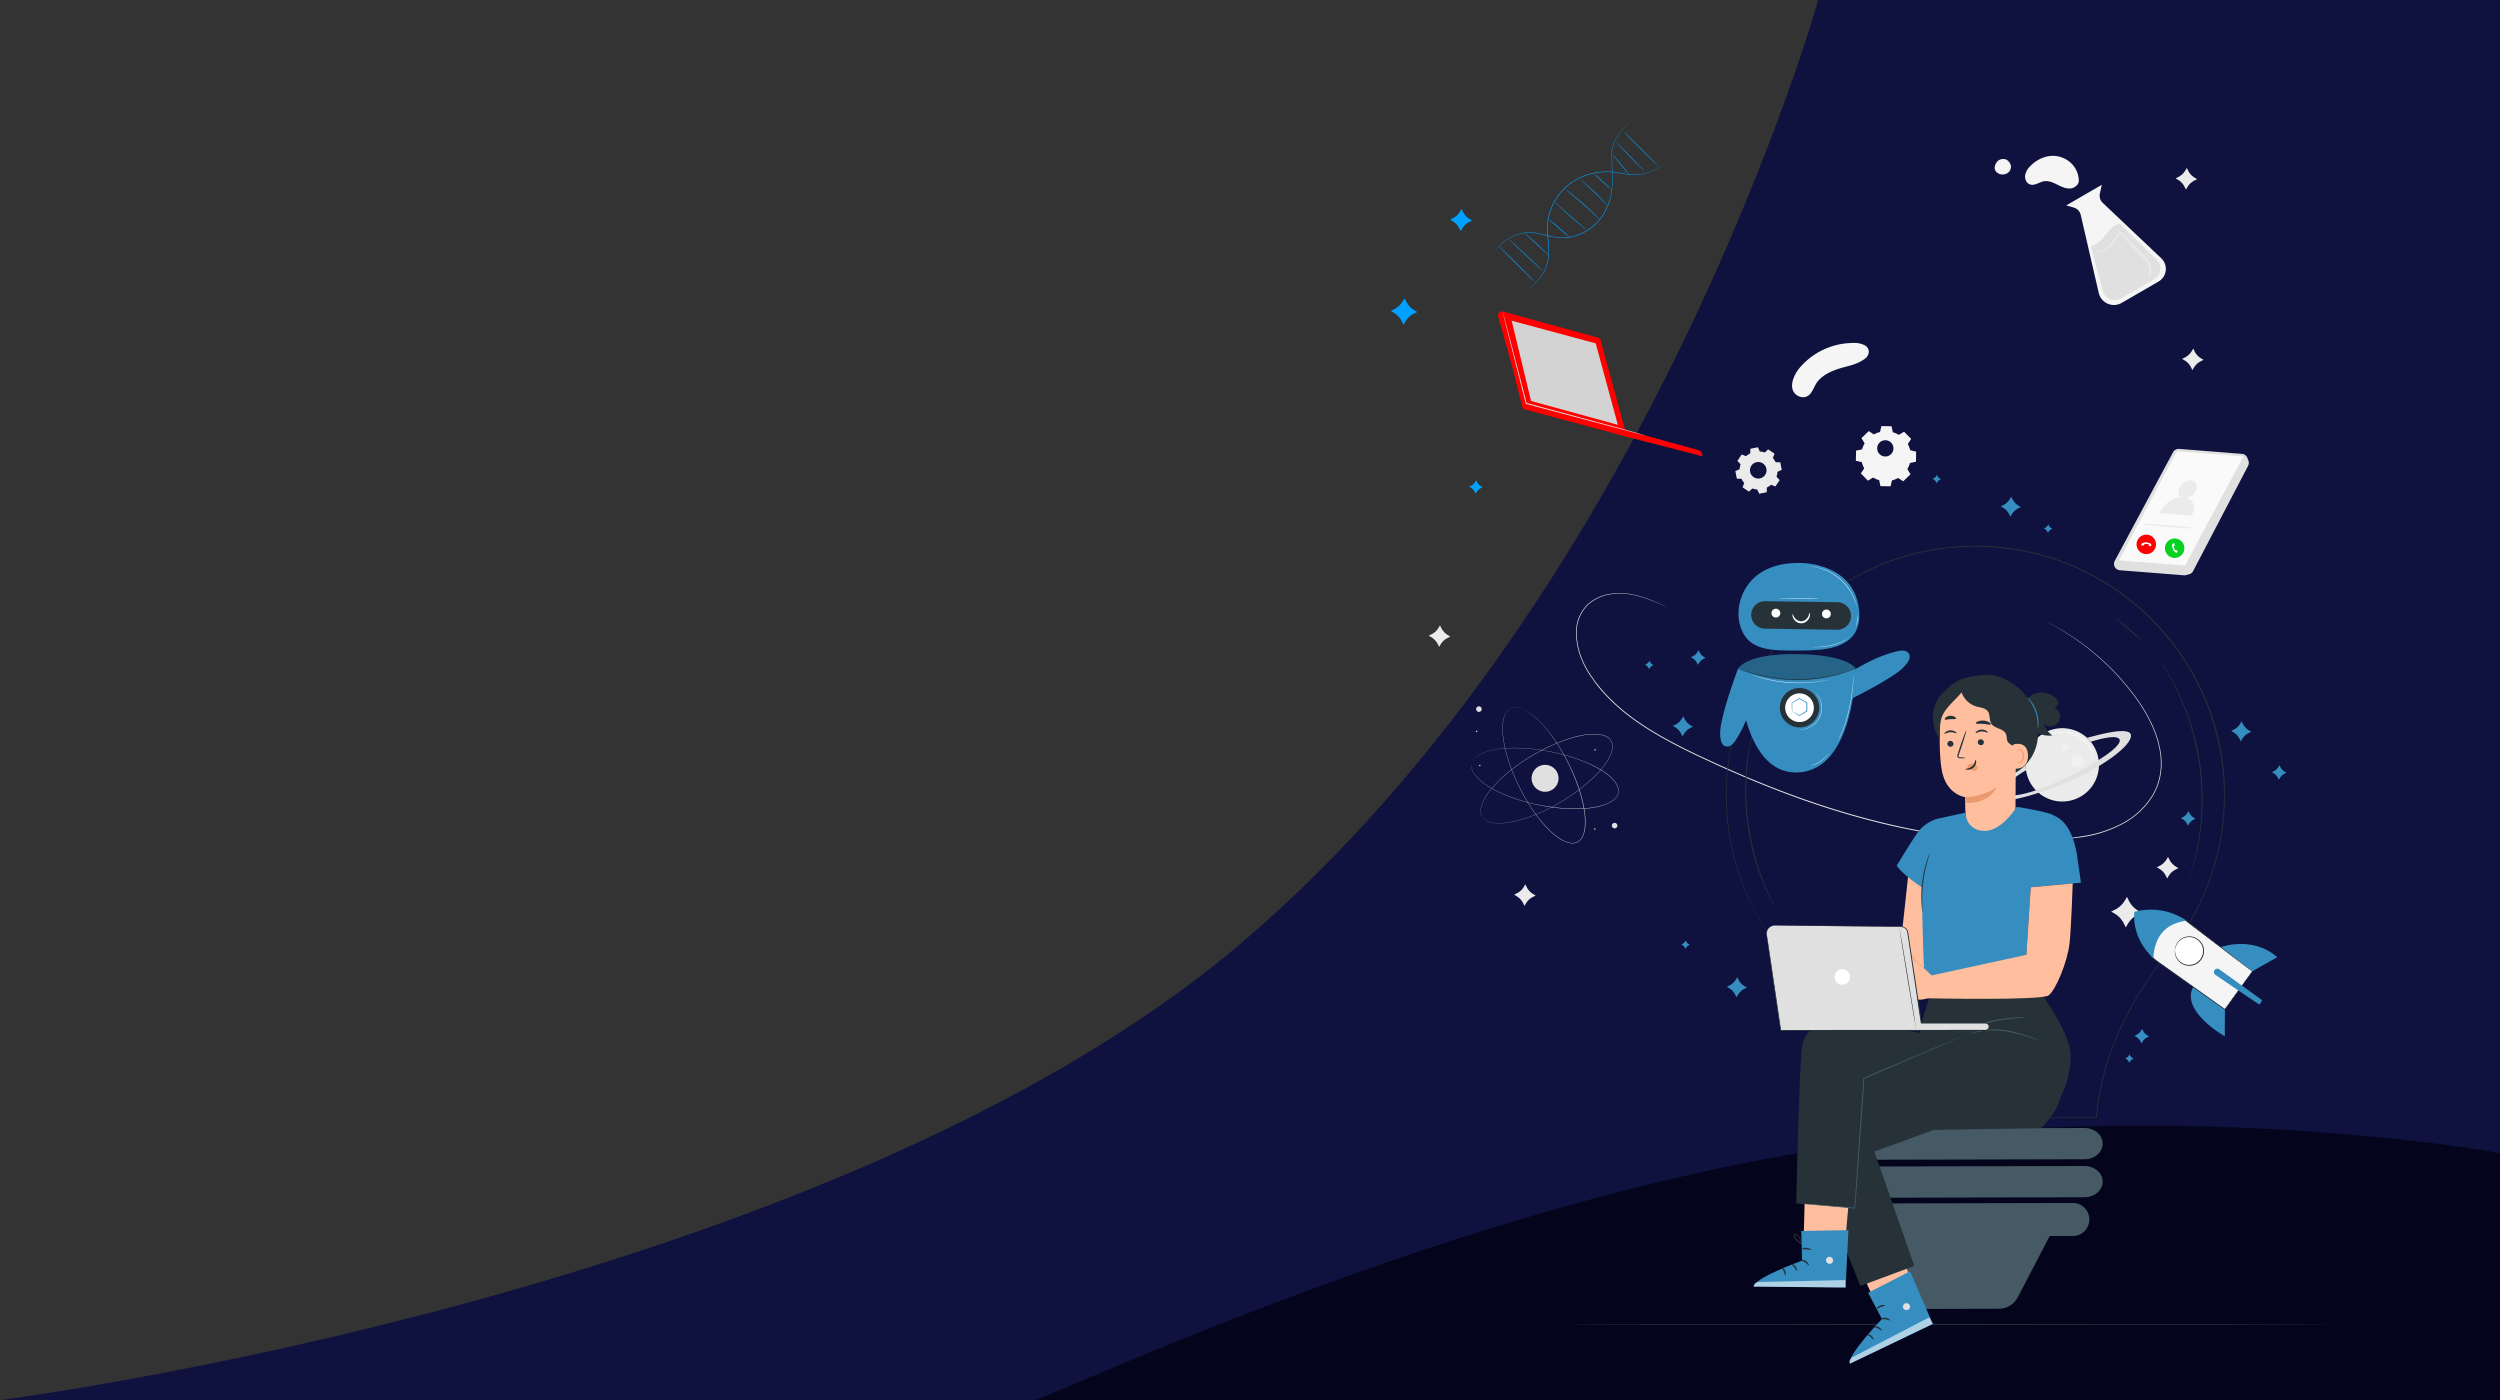 <svg id="Group_342" data-name="Group 342" xmlns="http://www.w3.org/2000/svg" width="1371.306" height="768" viewBox="0 0 1371.306 768">
  <rect x="0" y="0" width="1371.306" height="768" fill="#333333" stroke="none"/>
  <path id="Path_38" data-name="Path 38" d="M680.439,517.649C906.384,325.649,997.317,0,997.317,0h373.989V768H0S454.494,709.649,680.439,517.649Z" fill="#0f123f"/>
  <path id="Path_207" data-name="Path 207" d="M789.082,778.275c10.03-1.431,218.381-101.638,419.437-135.517s384.788,0,384.788,0V778.275Z" transform="translate(-222 -10.274)" fill="#04051d"/>
  <g id="Innovation-pana" transform="translate(840.268 253.291)">
    <g id="freepik--background-complete--inject-119" transform="translate(-82.747 -186.96)">
      <path id="Path_40" data-name="Path 40" d="M177.094,140.011a13.623,13.623,0,0,0-3.316-1.441l-.682-3.284-5.548-.1-.8,3.255a13.508,13.508,0,0,0-3.364,1.325l-2.8-1.836-3.991,3.859,1.74,2.866a13.507,13.507,0,0,0-1.441,3.316l-3.274.663-.1,5.548,3.255.8a13.54,13.54,0,0,0,1.325,3.364l-1.836,2.8,3.859,3.988,2.866-1.737a13.646,13.646,0,0,0,3.319,1.441l.682,3.284,5.545.1.8-3.255a13.794,13.794,0,0,0,3.364-1.325l2.8,1.836,3.991-3.859-1.737-2.866a13.624,13.624,0,0,0,1.441-3.316l3.284-.682.1-5.548-3.258-.8A13.656,13.656,0,0,0,182,145.047l1.836-2.8-3.859-3.988-2.866,1.737Zm-2.956,7.4a4.461,4.461,0,1,1,0-.01Z" transform="translate(106.946 32.203)" fill="#f5f5f5"/>
      <path id="Path_41" data-name="Path 41" d="M271.605,174.175a10.37,10.37,0,0,0-2.7-.547l-1.032-2.338-4.149.81-.077,2.554a10.35,10.35,0,0,0-2.3,1.524l-2.38-.926-2.364,3.509,1.753,1.859a10.393,10.393,0,0,0-.547,2.7l-2.338,1.032.807,4.149,2.557.077a10.373,10.373,0,0,0,1.521,2.3l-.923,2.383,3.506,2.377,1.862-1.75a10.233,10.233,0,0,0,2.7.544l1.029,2.341,4.152-.814.077-2.573a10.243,10.243,0,0,0,2.3-1.521l2.383.923,2.345-3.5-1.75-1.859a10.394,10.394,0,0,0,.547-2.7l2.338-1.032-.794-4.136-2.554-.077a10.428,10.428,0,0,0-1.521-2.3l.923-2.383-3.509-2.361-1.859,1.75Zm-1.029,5.979a4.538,4.538,0,1,1-6.3,1.229A4.538,4.538,0,0,1,270.576,180.154Z" transform="translate(-61.118 7.713)" fill="#ebebeb"/>
      <path id="Path_42" data-name="Path 42" d="M404.88,41.07s-.1,0-.256.181a4.743,4.743,0,0,1-.714.565,25.681,25.681,0,0,1-2.931,1.961,24.67,24.67,0,0,1-5.083,2.206,22.551,22.551,0,0,1-7.247.948,74.194,74.194,0,0,1-8.867-1.066,37.162,37.162,0,0,0-10.274-.33,34.359,34.359,0,0,0-10.913,3.2,31.3,31.3,0,0,0-15.911,17.84,29.606,29.606,0,0,0-1.663,11.222c.128,3.634.639,7.034.725,10.242a24.512,24.512,0,0,1-1.14,8.782,23.445,23.445,0,0,1-3.346,6.512,23.161,23.161,0,0,1-3.751,4.082,15.1,15.1,0,0,1-1.588,1.258c-.522.362-.885.618-1.226.831l-.789.469c-.171.117-.266.171-.266.181a1.706,1.706,0,0,0,.288-.149l.8-.437c.352-.2.767-.49,1.258-.81a12.148,12.148,0,0,0,1.62-1.236,23.862,23.862,0,0,0,7.247-10.657,24.511,24.511,0,0,0,1.194-8.867c-.075-3.2-.575-6.65-.693-10.252a29.563,29.563,0,0,1,1.663-11.094,30.906,30.906,0,0,1,15.73-17.627,34.2,34.2,0,0,1,10.785-3.2,37.12,37.12,0,0,1,10.2.3,73.387,73.387,0,0,0,8.9,1.066,22.562,22.562,0,0,0,7.322-1.066,24.511,24.511,0,0,0,7.993-4.263c.32-.256.544-.469.693-.6Z" transform="translate(-249.891 -17.549)" fill="#00a1ff"/>
      <path id="Path_43" data-name="Path 43" d="M420.925,19a38.363,38.363,0,0,0-3.4,3.453,37.576,37.576,0,0,0-3.464,4.508A21.539,21.539,0,0,0,411,33.835a15.176,15.176,0,0,0-.33,2.131v2.249c0,1.524.064,3.1.1,4.742.064,3.272.171,6.778.117,10.455a33.636,33.636,0,0,1-2.131,11.233,29.776,29.776,0,0,1-6.565,10.338,27.229,27.229,0,0,1-10.338,6.533,24.022,24.022,0,0,1-11.307,1.194c-3.634-.49-6.991-1.567-10.231-2.131a25.322,25.322,0,0,0-4.742-.458,22.955,22.955,0,0,0-4.369.48,23.776,23.776,0,0,0-7,2.76,21.88,21.88,0,0,0-4.476,3.506,20.079,20.079,0,0,0-2.3,2.76l-.5.778-.171.277a3.046,3.046,0,0,0,.192-.256c.139-.181.309-.437.544-.757a22.763,22.763,0,0,1,6.821-6.139,23.52,23.52,0,0,1,6.874-2.718,22.381,22.381,0,0,1,4.316-.448,25.771,25.771,0,0,1,4.689.458c3.2.576,6.565,1.673,10.231,2.131a24.576,24.576,0,0,0,11.467-1.076A27.474,27.474,0,0,0,402.36,75.26,30.032,30.032,0,0,0,409,64.794a33.55,33.55,0,0,0,2.131-11.35c.053-3.7-.064-7.194-.149-10.476,0-1.631-.075-3.2-.107-4.732V36.009a16.431,16.431,0,0,1,.309-2.131,21.6,21.6,0,0,1,2.984-6.821,37.8,37.8,0,0,1,3.4-4.519c1.066-1.183,1.854-2.057,2.43-2.643l.65-.671Z" transform="translate(-284.169 -19)" fill="#00a1ff"/>
      <path id="Path_44" data-name="Path 44" d="M347.08,35.88c-.075.064,2.057,2.739,4.764,5.979s4.966,5.808,5.041,5.744-2.057-2.739-4.764-5.979S347.155,35.816,347.08,35.88Z" transform="translate(-220.481 -17.891)" fill="#00a1ff"/>
      <path id="Path_45" data-name="Path 45" d="M338.771,29.51c-.075.075,3.645,3.954,8.3,8.686s8.526,8.526,8.526,8.419-3.645-3.954-8.3-8.675S338.846,29.435,338.771,29.51Z" transform="translate(-210.339 -18.309)" fill="#00a1ff"/>
      <path id="Path_46" data-name="Path 46" d="M331.84,23.6c-.075.064,4.444,4.7,10.082,10.338s10.263,10.156,10.338,10.082-4.444-4.7-10.082-10.338S331.915,23.525,331.84,23.6Z" transform="translate(-199.614 -18.698)" fill="#00a1ff"/>
      <path id="Path_47" data-name="Path 47" d="M377.74,69.36c-.064.075,2.568,2.441,5.883,5.329a73.478,73.478,0,0,0,6.117,5.02c.075-.075-2.568-2.441-5.883-5.329A65.653,65.653,0,0,0,377.74,69.36Z" transform="translate(-286.011 -15.69)" fill="#00a1ff"/>
      <path id="Path_48" data-name="Path 48" d="M369.22,60.6a4.609,4.609,0,0,0,.618.693c.4.426,1.012,1.066,1.769,1.758,1.524,1.471,3.655,3.464,6.075,5.6s4.679,3.986,6.33,5.329c.831.65,1.5,1.172,1.982,1.524a3.548,3.548,0,0,0,.757.522,4.5,4.5,0,0,0-.671-.629l-1.908-1.62c-1.609-1.364-3.826-3.2-6.245-5.329s-4.583-4.082-6.139-5.5l-1.854-1.758a4.512,4.512,0,0,0-.714-.586Z" transform="translate(-273.943 -16.266)" fill="#00a1ff"/>
      <path id="Path_49" data-name="Path 49" d="M362.27,53.88a5.673,5.673,0,0,0,.767.671l2.131,1.769c1.833,1.492,4.338,3.57,7.044,5.947s5.083,4.6,6.8,6.224l2.025,1.918a4.72,4.72,0,0,0,.778.682,4.916,4.916,0,0,0-.671-.778c-.448-.48-1.119-1.172-1.95-2-1.673-1.673-4.039-3.933-6.746-6.32s-5.243-4.433-7.119-5.872c-.938-.714-1.705-1.29-2.249-1.673a5.449,5.449,0,0,0-.81-.565Z" transform="translate(-261.6 -16.708)" fill="#00a1ff"/>
      <path id="Path_50" data-name="Path 50" d="M358.58,49.32a3.516,3.516,0,0,0,.554.576l1.588,1.46c1.343,1.236,3.2,2.941,5.2,4.86s3.794,3.687,5.083,4.977l1.535,1.524a2.909,2.909,0,0,0,.6.522,4.158,4.158,0,0,0-.49-.629c-.341-.384-.831-.927-1.46-1.6-1.236-1.332-3.005-3.133-5.009-5.062s-3.9-3.6-5.329-4.785c-.693-.586-1.258-1.066-1.663-1.375A3.835,3.835,0,0,0,358.58,49.32Z" transform="translate(-248.99 -17.007)" fill="#00a1ff"/>
      <path id="Path_51" data-name="Path 51" d="M356.41,45.74a63.719,63.719,0,0,0,4.849,4.764,61.909,61.909,0,0,0,5.1,4.5,65.3,65.3,0,0,0-4.892-4.721,65.113,65.113,0,0,0-5.062-4.54Z" transform="translate(-239.904 -17.243)" fill="#00a1ff"/>
      <path id="Path_52" data-name="Path 52" d="M389,76.49a3,3,0,0,0,.48.544l1.428,1.321c1.268,1.183,2.9,2.686,4.711,4.348s3.41,3.2,4.668,4.391l1.428,1.322a3.2,3.2,0,0,0,.554.448,4.539,4.539,0,0,0-.458-.554c-.32-.341-.767-.821-1.343-1.407-1.151-1.172-2.771-2.76-4.6-4.465s-3.538-3.2-4.785-4.263c-.629-.533-1.14-.948-1.5-1.236A2.441,2.441,0,0,0,389,76.49Z" transform="translate(-310.54 -15.221)" fill="#00a1ff"/>
      <path id="Path_53" data-name="Path 53" d="M391.12,79.57c-.064.064,4.263,4.263,9.73,9.314s9.9,9.123,9.975,9.048-4.263-4.263-9.73-9.314S391.194,79.5,391.12,79.57Z" transform="translate(-321.356 -15.019)" fill="#00a1ff"/>
      <path id="Path_54" data-name="Path 54" d="M395.33,82.71c-.075.064,4.615,4.817,10.465,10.657s10.657,10.423,10.732,10.348-4.615-4.817-10.476-10.657S395.394,82.635,395.33,82.71Z" transform="translate(-331.545 -14.813)" fill="#00a1ff"/>
      <path id="Path_55" data-name="Path 55" d="M356.693,379.886l-.2-.426-.117-.234a.971.971,0,0,0-.107-.309,4.174,4.174,0,0,1-.213-.789,4.583,4.583,0,0,0-.085-.48v-.533a3.719,3.719,0,0,1,0-.6v-.65a12.212,12.212,0,0,1,.746-3.005,27.71,27.71,0,0,1,4.348-7.311,62.441,62.441,0,0,1,7.833-8.121,96.986,96.986,0,0,1,10.924-8.27,112.131,112.131,0,0,1,13.716-7.684c2.5-1.172,5.126-2.27,7.854-3.261a67.549,67.549,0,0,1,8.526-2.5,36.951,36.951,0,0,1,9.1-.991,15.347,15.347,0,0,1,4.593.8,8.525,8.525,0,0,1,2.078,1.066,6.254,6.254,0,0,1,1.588,1.716,6.628,6.628,0,0,1,.746,2.227,9,9,0,0,1-.064,2.334,15.421,15.421,0,0,1-1.535,4.4,36.384,36.384,0,0,1-5.265,7.46,69.49,69.49,0,0,1-6.32,6.224c-2.131,1.908-4.412,3.666-6.661,5.329a111.543,111.543,0,0,1-13.364,8.281,96.989,96.989,0,0,1-12.544,5.552,63,63,0,0,1-10.924,2.877,28.145,28.145,0,0,1-8.526.266,12.15,12.15,0,0,1-2.995-.81c-.213-.075-.394-.192-.586-.277a3.391,3.391,0,0,1-.512-.3l-.458-.3-.373-.309a4.263,4.263,0,0,1-.586-.565c-.075-.085-.149-.16-.213-.245l-.149-.213-.288-.394.266.4.149.224.213.245a4.876,4.876,0,0,0,.576.576l.384.309.448.309a4.81,4.81,0,0,0,.522.3c.192.085.373.2.586.288a11.9,11.9,0,0,0,3.005.821,27.475,27.475,0,0,0,8.526-.234,61.886,61.886,0,0,0,10.934-2.856,96.38,96.38,0,0,0,12.554-5.542,110.266,110.266,0,0,0,13.385-8.27c2.249-1.631,4.487-3.389,6.682-5.329a68.393,68.393,0,0,0,6.33-6.235,36.776,36.776,0,0,0,5.329-7.524,15.781,15.781,0,0,0,1.545-4.455,9.018,9.018,0,0,0,.064-2.4,6.4,6.4,0,0,0-.767-2.281,6.5,6.5,0,0,0-1.631-1.78,9.219,9.219,0,0,0-2.131-1.066,15.816,15.816,0,0,0-4.647-.8,37.134,37.134,0,0,0-9.144.991,67.549,67.549,0,0,0-8.526,2.526c-2.728.991-5.329,2.132-7.865,3.272a110.954,110.954,0,0,0-13.727,7.716,95.8,95.8,0,0,0-10.924,8.291,62.535,62.535,0,0,0-7.833,8.153,28.07,28.07,0,0,0-4.338,7.343,12.351,12.351,0,0,0-.725,3.027v.661a3.7,3.7,0,0,0,0,.6v.543a2.249,2.249,0,0,0,.1.48,4.13,4.13,0,0,0,.224.789.715.715,0,0,0,.107.3l.128.245Z" transform="translate(-301.199 1.739)" fill="#e0e0e0"/>
      <path id="Path_56" data-name="Path 56" d="M352.9,350.46s.053-.149.139-.458a.368.368,0,0,1,.075-.256l.117-.3a4.583,4.583,0,0,1,.362-.725c.085-.128.16-.277.256-.416l.33-.426a3.047,3.047,0,0,1,.394-.448,4.65,4.65,0,0,1,.458-.458,12.16,12.16,0,0,1,2.579-1.758,27.782,27.782,0,0,1,8.1-2.558,63.086,63.086,0,0,1,11.265-.842,96.908,96.908,0,0,1,13.652,1.066,111.549,111.549,0,0,1,15.346,3.389c2.654.8,5.329,1.716,8.036,2.792a69.068,69.068,0,0,1,8.014,3.783,37.084,37.084,0,0,1,7.46,5.329,15.771,15.771,0,0,1,2.9,3.645,9.049,9.049,0,0,1,.831,2.185,5.67,5.67,0,0,1-.884,4.5,9.036,9.036,0,0,1-1.609,1.705,15.431,15.431,0,0,1-4.071,2.27,37.109,37.109,0,0,1-8.92,2.078,69.271,69.271,0,0,1-8.856.437,82.915,82.915,0,0,1-8.526-.49,111.7,111.7,0,0,1-15.474-2.643A97.385,97.385,0,0,1,371.83,367.6a62.015,62.015,0,0,1-10.082-5.083,27.707,27.707,0,0,1-6.512-5.457,11.638,11.638,0,0,1-1.694-2.59,5.716,5.716,0,0,1-.256-.607,4.257,4.257,0,0,1-.192-.554l-.139-.533a3.461,3.461,0,0,0-.075-.48,3.679,3.679,0,0,1-.053-.81,3.183,3.183,0,0,1,0-.32V350.9a1.766,1.766,0,0,1,.053-.48l-.064.48v.586a3.673,3.673,0,0,0,0,.81,1.325,1.325,0,0,0,.064.49,3.893,3.893,0,0,1,.139.533,4.428,4.428,0,0,0,.192.565,5.579,5.579,0,0,0,.245.607,12.461,12.461,0,0,0,1.684,2.611,27.645,27.645,0,0,0,6.522,5.5,61.973,61.973,0,0,0,10.082,5.116,97.944,97.944,0,0,0,13.055,4.263,112.237,112.237,0,0,0,15.506,2.739c2.76.288,5.6.458,8.526.49a65.85,65.85,0,0,0,8.877-.437,36.567,36.567,0,0,0,8.963-2.131,15.709,15.709,0,0,0,4.124-2.3,8.825,8.825,0,0,0,1.641-1.748,6.4,6.4,0,0,0,.949-2.217,6.533,6.533,0,0,0,0-2.409,9.166,9.166,0,0,0-.853-2.238,15.739,15.739,0,0,0-2.931-3.7,36.982,36.982,0,0,0-7.46-5.329,67.732,67.732,0,0,0-8.046-3.751c-2.7-1.066-5.393-2-8.046-2.792a110.651,110.651,0,0,0-15.4-3.378,95.317,95.317,0,0,0-13.673-1.066,61.969,61.969,0,0,0-11.275.874,27.889,27.889,0,0,0-8.121,2.59,12.277,12.277,0,0,0-2.568,1.78c-.17.139-.309.32-.458.458a4.868,4.868,0,0,0-.384.458c-.117.149-.234.3-.33.437s-.171.288-.256.426a3.719,3.719,0,0,0-.352.725,2.927,2.927,0,0,0-.117.309l-.075.256C352.945,350.311,352.9,350.46,352.9,350.46Z" transform="translate(-303.185 2.21)" fill="#e0e0e0"/>
      <path id="Path_57" data-name="Path 57" d="M374.247,321.446l.448-.181.245-.1.309-.085a3.919,3.919,0,0,1,.8-.16l.49-.053h.544a3.8,3.8,0,0,1,.586,0,4.675,4.675,0,0,1,.65.075,13.034,13.034,0,0,1,2.952.949,27.975,27.975,0,0,1,6.98,4.849,61.693,61.693,0,0,1,7.567,8.377,96.713,96.713,0,0,1,7.46,11.467A111.32,111.32,0,0,1,410,360.793c.991,2.579,1.918,5.275,2.718,8.057a70.433,70.433,0,0,1,1.918,8.654,36.929,36.929,0,0,1,.352,9.155,15.506,15.506,0,0,1-1.066,4.519,8.749,8.749,0,0,1-1.215,2,6.4,6.4,0,0,1-1.833,1.46,6.16,6.16,0,0,1-2.259.586,8.587,8.587,0,0,1-2.334-.224,15.409,15.409,0,0,1-4.263-1.822,36.788,36.788,0,0,1-7.108-5.776,69.173,69.173,0,0,1-5.808-6.714c-1.748-2.313-3.346-4.668-4.817-7.012a112.111,112.111,0,0,1-7.332-13.908,97.523,97.523,0,0,1-4.678-12.874,62.523,62.523,0,0,1-2.131-11.084,27.933,27.933,0,0,1,.32-8.526,12.043,12.043,0,0,1,1.012-2.931,5.626,5.626,0,0,1,.32-.565,3.4,3.4,0,0,1,.33-.5l.33-.426c.107-.139.224-.245.33-.362a3.74,3.74,0,0,1,.607-.533c.1-.075.171-.149.256-.2l.224-.139.4-.245-.416.234-.224.128c-.085.053-.171.128-.266.2a3.741,3.741,0,0,0-.607.533c-.107.107-.234.224-.341.352l-.341.437a3.575,3.575,0,0,0-.33.49,4.828,4.828,0,0,0-.32.565,11.819,11.819,0,0,0-1.066,2.941,28.028,28.028,0,0,0-.352,8.526,62.813,62.813,0,0,0,2.131,11.115,96.645,96.645,0,0,0,4.668,12.9,110.17,110.17,0,0,0,7.332,13.929c1.46,2.355,3.059,4.711,4.817,7.023a66.985,66.985,0,0,0,5.787,6.757,36.829,36.829,0,0,0,7.14,5.808,15.656,15.656,0,0,0,4.338,1.844,8.951,8.951,0,0,0,2.387.235,5.776,5.776,0,0,0,4.263-2.131,8.527,8.527,0,0,0,1.247-2.046,15.6,15.6,0,0,0,1.119-4.583,36.648,36.648,0,0,0-.362-9.187,66.254,66.254,0,0,0-1.929-8.675c-.8-2.792-1.716-5.488-2.718-8.078a111.506,111.506,0,0,0-6.746-14.11,98.275,98.275,0,0,0-7.524-11.478,63.081,63.081,0,0,0-7.6-8.377,28.008,28.008,0,0,0-7.034-4.828,12.215,12.215,0,0,0-2.963-.938,1.878,1.878,0,0,1-.65-.075,3.866,3.866,0,0,0-.6,0h-.554l-.48.053a5.738,5.738,0,0,0-.8.171l-.309.1-.256.1Z" transform="translate(-303.237 0.84)" fill="#e0e0e0"/>
      <path id="Path_58" data-name="Path 58" d="M354.075,380.557a1.513,1.513,0,1,0,1.154-.243,1.524,1.524,0,0,0-1.154.243Z" transform="translate(-226.805 4.745)" fill="#e0e0e0"/>
      <path id="Path_59" data-name="Path 59" d="M423.278,321.525a1.524,1.524,0,1,0,1.79-1.194,1.524,1.524,0,0,0-1.79,1.194Z" transform="translate(-371.067 0.803)" fill="#e0e0e0"/>
      <path id="Path_60" data-name="Path 60" d="M364.7,383.409a.386.386,0,1,0,.453-.3A.386.386,0,0,0,364.7,383.409Z" transform="translate(-247.832 4.93)" fill="#e0e0e0"/>
      <path id="Path_61" data-name="Path 61" d="M364.509,342.649a.384.384,0,1,0,.16-.248.386.386,0,0,0-.16.248Z" transform="translate(-247.438 2.251)" fill="#e0e0e0"/>
      <path id="Path_62" data-name="Path 62" d="M423.858,350.71a.384.384,0,0,0,.309.448.373.373,0,0,0,.448-.3.386.386,0,1,0-.757-.149Z" transform="translate(-370.038 2.781)" fill="#e0e0e0"/>
      <path id="Path_63" data-name="Path 63" d="M425.511,333.129a.373.373,0,0,0,.3.448.387.387,0,1,0-.3-.448Z" transform="translate(-373.449 1.625)" fill="#e0e0e0"/>
      <ellipse id="Ellipse_7" data-name="Ellipse 7" cx="7.407" cy="7.407" rx="7.407" ry="7.407" transform="translate(86.8 370.565) rotate(-117.28)" fill="#e0e0e0"/>
      <path id="Path_64" data-name="Path 64" d="M218.165,94.111a19.843,19.843,0,0,1,4.387-6.841,38.566,38.566,0,0,1,27.7-12.427,13.243,13.243,0,0,1,6.336.984,4.264,4.264,0,0,1,2.843,3.477,5.107,5.107,0,0,1-2.007,4.1c-5.171,3.647-9.089,3.837-14.106,5.442s-10.176,3.982-12.88,8.445c-1.47,2.419-2.306,5.519-4.853,6.8-2.47,1.248-5.725.039-7.239-2.251S217.188,96.668,218.165,94.111Z" transform="translate(8.143 46.965)" fill="#f5f5f5"/>
      <path id="Path_65" data-name="Path 65" d="M332.111,278.08s.416.245,1.247.693,2.057,1.066,3.634,2.025a132.9,132.9,0,0,1,13.407,8.728,137.305,137.305,0,0,1,18.917,16.764,139.038,139.038,0,0,1,10.124,12.128,89.81,89.81,0,0,1,9.2,15.091,69.2,69.2,0,0,1,3.421,8.867,51.787,51.787,0,0,1,1.9,9.719,37.142,37.142,0,0,1-.544,10.274,35.32,35.32,0,0,1-1.417,5.137,34.356,34.356,0,0,1-2.281,4.881,42.533,42.533,0,0,1-15.986,15.464,67.8,67.8,0,0,1-22.6,7.5c-4.05.671-8.174,1.13-12.373,1.449-2.131.181-4.263.245-6.33.341l-6.394.277c-2.131.139-4.263.085-6.48.085H313c-2.2,0-4.4-.149-6.607-.224l-6.671-.309a332.1,332.1,0,0,1-54.65-8.206c-36.981-8.59-70.775-21.975-100.53-35.862-14.92-6.9-28.849-14.1-40.593-22.8a102.226,102.226,0,0,1-15.634-14.142l-1.663-1.9c-.544-.629-1.066-1.311-1.556-1.95l-1.524-1.95-1.4-2.014a46.338,46.338,0,0,1-4.764-8.206,38.5,38.5,0,0,1-3.73-17.052,20.835,20.835,0,0,1,5.9-14.132,23.158,23.158,0,0,1,12.085-5.979,32.8,32.8,0,0,1,11.467,0,54.6,54.6,0,0,1,8.909,2.355c2.526.874,4.615,1.737,6.309,2.451l3.826,1.641,1.3.554-1.279-.607c-.853-.384-2.131-.97-3.8-1.695s-3.773-1.609-6.3-2.5a54.16,54.16,0,0,0-8.92-2.409,32.77,32.77,0,0,0-11.563-.053,23.382,23.382,0,0,0-12.256,5.968,21.133,21.133,0,0,0-6.043,14.345,38.717,38.717,0,0,0,3.73,17.265,46.233,46.233,0,0,0,4.774,8.281l1.4,2.025,1.471,1.961c.522.65,1.012,1.332,1.567,1.972l1.663,1.908A102.418,102.418,0,0,0,103.6,330.46c11.776,8.75,25.748,15.986,40.647,22.892,29.766,13.929,63.592,27.336,100.626,35.947s73.631,11.062,106.274,6.554a68.206,68.206,0,0,0,22.743-7.609,43.034,43.034,0,0,0,16.178-15.655,33.645,33.645,0,0,0,2.313-4.956,35.918,35.918,0,0,0,1.428-5.179,37.6,37.6,0,0,0,.533-10.391,52.362,52.362,0,0,0-1.929-9.8,69.492,69.492,0,0,0-3.464-8.92,89.342,89.342,0,0,0-9.272-15.133,136.5,136.5,0,0,0-29.19-28.86A128.482,128.482,0,0,0,337,280.7C333.848,278.911,332.111,278.08,332.111,278.08Z" transform="translate(33.679 -3.027)" fill="#e0e0e0"/>
      <path id="Path_66" data-name="Path 66" d="M426.239,189.553l13.332,49.023,40.5,11.19a2.8,2.8,0,0,1,1.844,3.272h0L437.6,241.646l-1.513-.48L383.557,227.1l-5.872-23.233-7.577-27.283a2.131,2.131,0,0,1,2.366-2.931l52.359,14.377a2.067,2.067,0,0,1,1.407,1.524Z" transform="translate(-305.743 -69.129)" fill="red"/>
      <path id="Path_67" data-name="Path 67" d="M459.534,190.826,471.662,235.5l-47.6-13.066L413.42,178.4Z" transform="translate(-341.766 -68.814)" fill="#d3d3d3"/>
      <path id="Path_68" data-name="Path 68" d="M399.034,173.65a.787.787,0,0,0,0,.256c.053.2.107.448.171.757.171.693.4,1.663.693,2.888.639,2.547,1.545,6.181,2.664,10.657,2.313,9.1,5.52,21.719,9.155,35.968v.16h.16l7.62,2.057,41.02,10.945,12.448,3.25,3.389.863.885.2.309.053a1.448,1.448,0,0,0-.288-.107l-.874-.256-3.368-.959-12.394-3.432-40.977-11.1-7.631-2.046.2.2c-3.7-14.238-6.97-26.846-9.336-35.926-1.183-4.5-2.131-8.11-2.824-10.657-.33-1.215-.6-2.131-.789-2.867-.085-.3-.149-.544-.213-.735S399.034,173.65,399.034,173.65Z" transform="translate(-332.304 -69.126)" fill="#e0e0e0"/>
      <ellipse id="Ellipse_8" data-name="Ellipse 8" cx="20.121" cy="20.121" rx="20.121" ry="20.121" transform="translate(380.864 380.745) rotate(-149.61)" fill="#ebebeb"/>
      <g id="Group_108" data-name="Group 108" transform="translate(378.747 347.722)" opacity="0.3">
        <path id="Path_69" data-name="Path 69" d="M115.25,351.451a3.282,3.282,0,1,0-1.343-4.433,3.282,3.282,0,0,0,1.343,4.433Z" transform="translate(-113.521 -345.277)" fill="#fff"/>
      </g>
      <g id="Group_109" data-name="Group 109" transform="translate(373.318 341.7)" opacity="0.3">
        <path id="Path_70" data-name="Path 70" d="M122.212,343.222a1.908,1.908,0,1,0-.789-2.59,1.929,1.929,0,0,0,.789,2.59Z" transform="translate(-121.203 -339.627)" fill="#fff"/>
      </g>
      <path id="Path_71" data-name="Path 71" d="M141.346,336.706c.266.245,23.084-7.172,24.1-1.577S149.584,353,130.635,361s-39.688,13.471-41.457,7.982S107.69,351.68,107.69,351.68l.213,2.835S95.36,361.506,96.18,366.3s16.37.735,33.538-7.524,31.14-17.648,29.51-21.133-15.815,1.268-15.815,1.268Z" transform="translate(245.887 1.64)" fill="#e0e0e0"/>
      <g id="Group_110" data-name="Group 110" transform="translate(366.438 334.647)" opacity="0.3">
        <path id="Path_72" data-name="Path 72" d="M107.9,335.131c.1.234,1.758-.416,4.54-.682a18.49,18.49,0,0,1,18.085,9.208c1.417,2.409,1.865,4.135,2.131,4.071s.117-1.886-1.13-4.583a17.319,17.319,0,0,0-2.888-4.316,17.957,17.957,0,0,0-5.062-3.9,18.2,18.2,0,0,0-6.128-1.812,17.286,17.286,0,0,0-5.19.2C109.369,333.937,107.823,334.982,107.9,335.131Z" transform="translate(-107.895 -333.009)" fill="#fff"/>
      </g>
      <path id="Path_73" data-name="Path 73" d="M90.656,51.87,89.59,56.644a5.52,5.52,0,0,0,1.6,5.169l32.057,30.341a8.025,8.025,0,0,1-1.481,12.789l-20.249,11.723a8.526,8.526,0,0,1-12.544-5.435L79.092,68.41a5.51,5.51,0,0,0-3.879-4.071l-4.082-1.151Z" transform="translate(304.719 -16.84)" fill="#f5f5f5"/>
      <path id="Path_74" data-name="Path 74" d="M73.985,84.267a14.334,14.334,0,0,0,5.989-3.655c1.588-1.641,2.771-3.634,4.263-5.329s3.517-3.2,5.8-3.293l20,19.556A6.81,6.81,0,0,1,108.7,102.31L90.578,112.861a6.821,6.821,0,0,1-10.018-4.124Z" transform="translate(315.358 -15.517)" fill="#e0e0e0"/>
      <g id="Group_111" data-name="Group 111" transform="translate(404.496 60.426)" opacity="0.3">
        <path id="Path_75" data-name="Path 75" d="M94.431,101.171c0,.064.512-.117,1.066-.789a5.712,5.712,0,0,0,1.14-3.517,7.322,7.322,0,0,0-.448-2.558,10.806,10.806,0,0,0-1.375-2.579,45.753,45.753,0,0,0-4.327-4.806c-6.32-6.469-11.659-11.489-11.947-11.211s4.615,5.734,10.934,12.2A58.329,58.329,0,0,1,93.739,92.5a10.892,10.892,0,0,1,1.343,2.249,6.991,6.991,0,0,1,.533,2.131,5.915,5.915,0,0,1-.6,3.2C94.687,100.755,94.357,101.086,94.431,101.171Z" transform="translate(-78.529 -75.7)" fill="#fff"/>
      </g>
      <path id="Path_76" data-name="Path 76" d="M92.52,86.983a3.538,3.538,0,0,0,.778-.064,13.42,13.42,0,0,0,2.131-.341,12.085,12.085,0,0,0,3.005-1.066A8.418,8.418,0,0,0,100,84.447a10.807,10.807,0,0,0,1.375-1.439c.831-1.066,1.481-2.238,2.131-3.2a9.591,9.591,0,0,1,2.131-2.227,5.126,5.126,0,0,1,1.886-.874c.48-.107.757-.107.757-.139s-.064,0-.2,0a4.669,4.669,0,0,0-.575,0,5.02,5.02,0,0,0-1.982.831,9.283,9.283,0,0,0-2.249,2.238c-.714.949-1.375,2.131-2.2,3.2a9.592,9.592,0,0,1-1.321,1.449,7.7,7.7,0,0,1-1.5,1.066,12.789,12.789,0,0,1-2.92,1.066c-.874.2-1.588.33-2.078.426A6.278,6.278,0,0,0,92.52,86.983Z" transform="translate(299.412 -15.217)" fill="#fafafa"/>
      <path id="Path_77" data-name="Path 77" d="M115.967,47.553a9.815,9.815,0,0,1,3.3-5.4,18.117,18.117,0,0,1,9.826-5.041,14.675,14.675,0,0,1,11.19,3.091,13.577,13.577,0,0,1,5.094,9.911c.362,2.515-2.259,4.636-4.785,4.764s-4.913-1.066-7.183-2.206-4.774-2.2-7.268-1.726-4.9,2.494-7.364,1.758C116.724,52.135,115.636,49.673,115.967,47.553Z" transform="translate(237.354 -17.819)" fill="#f5f5f5"/>
      <path id="Path_78" data-name="Path 78" d="M150.865,43.289c.149-1.972,1.673-5.094,5.329-4.636,1.492,0,3.1,1.844,3.485,3.293a4.071,4.071,0,0,1-1.322,4.039,4.966,4.966,0,0,1-4.263.991C152.357,46.6,150.726,45.068,150.865,43.289Z" transform="translate(185.735 -17.711)" fill="#f5f5f5"/>
      <path id="Path_79" data-name="Path 79" d="M101.594,192.788l.554,1.481a3.506,3.506,0,0,1-.181,2.835L71.817,254.813a3.517,3.517,0,0,1-2.131,1.748l-1.705.458a3.421,3.421,0,0,1-1.183.117l-35.169-2.771a3.485,3.485,0,0,1-3.2-3.282h0a3.527,3.527,0,0,1,.4-1.833l31.972-59.617a3.485,3.485,0,0,1,3.346-1.822l34.4,2.718A3.485,3.485,0,0,1,101.594,192.788Z" transform="translate(373.636 -7.906)" fill="#e0e0e0"/>
      <path id="Path_80" data-name="Path 80" d="M99.458,191.887,67.465,251.7,31.22,248.839,62.968,189.02Z" transform="translate(373.565 -7.825)" fill="#fafafa"/>
      <path id="Path_81" data-name="Path 81" d="M68.928,234.314a5.329,5.329,0,1,0,2.923,2.922,5.329,5.329,0,0,0-2.923-2.922Z" transform="translate(368.415 -4.874)" fill="#08d121"/>
      <path id="Path_82" data-name="Path 82" d="M66.232,236.585l.139.97a.245.245,0,0,1-.16.277l-.181.075s-.33.1-.224.394.618,1.545.618,1.545.139.362.4.234l.266-.107a.245.245,0,0,1,.266.075l.671.842a.245.245,0,0,1,0,.309l-.256.234a.33.33,0,0,1-.16.107.906.906,0,0,1-.512,0,3.965,3.965,0,0,1-1.865-2.515c-.575-1.673,0-2.3.1-2.462a.725.725,0,0,1,.448-.224h.16a.266.266,0,0,1,.288.245Z" transform="translate(368.947 -4.715)" fill="#fff"/>
      <path id="Path_83" data-name="Path 83" d="M85.016,241.286a5.329,5.329,0,1,0-3.919,1.3,5.329,5.329,0,0,0,3.919-1.3Z" transform="translate(338.259 -5.004)" fill="red"/>
      <path id="Path_84" data-name="Path 84" d="M83.645,238.009l-.938-.309a.256.256,0,0,1-.181-.266v-.192a.32.32,0,0,0-.245-.384c-.224,0-1.663-.128-1.663-.128s-.384,0-.394.266v.277a.224.224,0,0,1-.181.2l-1.066.234a.234.234,0,0,1-.266-.149l-.107-.33a.394.394,0,0,1,0-.192,1.066,1.066,0,0,1,.213-.458,3.954,3.954,0,0,1,3.091-.565c1.748.224,2.131,1,2.131,1.183a.81.81,0,0,1,0,.5l-.1.171A.266.266,0,0,1,83.645,238.009Z" transform="translate(338.457 -4.743)" fill="#fff"/>
      <path id="Path_85" data-name="Path 85" d="M66.98,213.234c-1.353-.948-1.758-2.856-.831-4.9,1.2-2.675,4.263-4.551,6.757-4.2s3.57,2.824,2.355,5.488a7.46,7.46,0,0,1-4.977,4.092c6.512,2.131,2.7,9.592,2.7,9.592l-17.84-1.4S59.573,213.255,66.98,213.234Z" transform="translate(371.769 -6.835)" fill="#ebebeb"/>
      <path id="Path_86" data-name="Path 86" d="M56.15,226.526c0,.288,6.394,1.012,14.334,1.641s14.4.906,14.419.629-6.394-1.066-14.334-1.641S56.171,226.249,56.15,226.526Z" transform="translate(361.552 -5.367)" fill="#ebebeb"/>
      <path id="Path_87" data-name="Path 87" d="M92.3,418.38l-1.162,1.94a13.268,13.268,0,0,1-5.5,5.116l-2.036,1,1.94,1.13a13.194,13.194,0,0,1,5.062,5.5l1.012,2.025,1.162-1.94a13.333,13.333,0,0,1,5.5-5.062l2.036-1-1.95-1.172a13.374,13.374,0,0,1-5.062-5.488Z" transform="translate(316.89 7.249)" fill="#ebebeb"/>
      <path id="Path_88" data-name="Path 88" d="M442.632,60.61l-.843,1.407a9.673,9.673,0,0,1-3.99,3.673l-1.469.727,1.407.843a9.674,9.674,0,0,1,3.673,3.99l.727,1.477.843-1.407a9.573,9.573,0,0,1,3.99-3.673l1.477-.727-1.407-.851a9.573,9.573,0,0,1-3.673-3.99Z" transform="translate(-398.451 -12.285)" fill="#00a1ff"/>
      <path id="Path_206" data-name="Path 206" d="M440.162,60.61l-.512.856a5.882,5.882,0,0,1-2.426,2.233l-.893.442.856.512a5.882,5.882,0,0,1,2.233,2.426l.442.9.512-.856a5.821,5.821,0,0,1,2.426-2.233l.9-.442-.856-.517a5.82,5.82,0,0,1-2.233-2.426Z" transform="translate(-387.96 136.51)" fill="#00a1ff"/>
      <path id="Path_89" data-name="Path 89" d="M457.406,88.86l-1.012,1.684a11.6,11.6,0,0,1-4.774,4.4l-1.769.874,1.684,1.066a11.553,11.553,0,0,1,4.4,4.785l.874,1.758,1-1.737a11.552,11.552,0,0,1,4.785-4.4l1.769-.821L462.681,95.4a11.6,11.6,0,0,1-4.4-4.774Z" transform="translate(-444.486 8.379)" fill="#00a1ff"/>
      <path id="Path_90" data-name="Path 90" d="M70.8,397.81l-.821,1.375a9.41,9.41,0,0,1-3.89,3.581l-1.439.714,1.375.821a9.41,9.41,0,0,1,3.581,3.89l.714,1.439.821-1.375a9.474,9.474,0,0,1,3.922-3.581l1.439-.714-1.375-.821a9.41,9.41,0,0,1-3.581-3.89Z" transform="translate(360.895 5.897)" fill="#ebebeb"/>
      <path id="Path_91" data-name="Path 91" d="M401.619,411.93l-.831,1.375a9.272,9.272,0,0,1-3.89,3.581l-1.428.714,1.375.831a9.453,9.453,0,0,1,3.581,3.879l.7,1.439.831-1.375a9.41,9.41,0,0,1,3.89-3.581l1.439-.7-1.375-.831a9.272,9.272,0,0,1-3.581-3.89Z" transform="translate(-322.456 6.825)" fill="#ebebeb"/>
      <path id="Path_92" data-name="Path 92" d="M61.149,43.23,60.329,44.6a9.41,9.41,0,0,1-3.89,3.581L55,48.9l1.375.821a9.41,9.41,0,0,1,3.581,3.922l.714,1.439.831-1.439a9.474,9.474,0,0,1,3.89-3.581l1.439-.682-1.375-.831a9.474,9.474,0,0,1-3.581-3.89Z" transform="translate(380.851 -17.407)" fill="#ebebeb"/>
      <path id="Path_93" data-name="Path 93" d="M445.56,278.62l-.831,1.375a9.346,9.346,0,0,1-3.89,3.581l-1.439.714,1.375.821a9.336,9.336,0,0,1,3.581,3.89l.714,1.439.831-1.375a9.453,9.453,0,0,1,3.879-3.581l1.439-.7-1.375-.831a9.474,9.474,0,0,1-3.581-3.89Z" transform="translate(-413.203 -1.936)" fill="#ebebeb"/>
      <path id="Path_94" data-name="Path 94" d="M57.869,136.16l-.831,1.364a9.272,9.272,0,0,1-3.89,3.581l-1.428.714,1.364.831a9.272,9.272,0,0,1,3.581,3.89l.714,1.428.8-1.322a9.41,9.41,0,0,1,3.89-3.581l1.428-.7-1.364-.831a9.368,9.368,0,0,1-3.591-3.89Z" transform="translate(387.68 -11.3)" fill="#ebebeb"/>
    </g>
    <g id="freepik--Floor--inject-119" transform="translate(18.321 472.905)">
      <path id="Path_95" data-name="Path 95" d="M61.52,463.017c0,.149,94.572.277,211.195.277s211.216-.16,211.216-.277-94.54-.277-211.216-.277S61.52,462.825,61.52,463.017Z" transform="translate(-61.52 -462.74)" fill="#263238"/>
    </g>
    <g id="freepik--Sparkles--inject-119" transform="translate(62.069 7.172)">
      <path id="Path_96" data-name="Path 96" d="M110.553,152.59l-.767,1.279a8.7,8.7,0,0,1-3.613,3.325l-1.343.661,1.279.778a8.728,8.728,0,0,1,3.336,3.613l.661,1.332.767-1.268a8.75,8.75,0,0,1,3.623-3.336l1.332-.661-1.279-.767a8.728,8.728,0,0,1-3.325-3.623Z" transform="translate(216.678 -17.392)" fill="#358dc0"/>
      <path id="Path_97" data-name="Path 97" d="M370.123,284.28l-.767,1.279a8.792,8.792,0,0,1-3.613,3.336l-1.343.661,1.279.767a8.749,8.749,0,0,1,3.336,3.623l.661,1.332.767-1.279a8.867,8.867,0,0,1,3.613-3.336L375.4,290l-1.279-.767a8.729,8.729,0,0,1-3.336-3.613Z" transform="translate(-319.522 -8.737)" fill="#358dc0"/>
      <path id="Path_98" data-name="Path 98" d="M229.133,37l-.767,1.279a8.728,8.728,0,0,1-3.613,3.336l-1.343.661,1.279.767a8.792,8.792,0,0,1,3.336,3.549l.661,1.343.767-1.279a8.749,8.749,0,0,1,3.623-3.336l1.332-.661-1.279-.767a8.76,8.76,0,0,1-3.325-3.613Z" transform="translate(-28.276 -24.989)" fill="#358dc0"/>
      <path id="Path_99" data-name="Path 99" d="M397.923,150l-.767,1.279a8.749,8.749,0,0,1-3.624,3.336l-1.332.661,1.279.767a8.76,8.76,0,0,1,3.325,3.613l.661,1.343.767-1.279a8.749,8.749,0,0,1,3.623-3.336l1.332-.661-1.268-.767a8.792,8.792,0,0,1-3.336-3.613Z" transform="translate(-376.939 -17.562)" fill="#358dc0"/>
      <path id="Path_100" data-name="Path 100" d="M137.688,198.8l-.554.927a6.394,6.394,0,0,1-2.643,2.43l-.98.48.938.565a6.394,6.394,0,0,1,2.43,2.643l.48.97.565-.927a6.394,6.394,0,0,1,2.643-2.43l.97-.48-.927-.565a6.32,6.32,0,0,1-2.43-2.643Z" transform="translate(160.406 -14.355)" fill="#358dc0"/>
      <path id="Path_101" data-name="Path 101" d="M161.568,310.86,161,311.8a6.394,6.394,0,0,1-2.632,2.409l-.98.48.938.565a6.4,6.4,0,0,1,2.43,2.643l.48.97.565-.927a6.394,6.394,0,0,1,2.632-2.43l.98-.49-.938-.554a6.394,6.394,0,0,1-2.43-2.643Z" transform="translate(111.077 -6.99)" fill="#358dc0"/>
      <path id="Path_102" data-name="Path 102" d="M389.868,116l-.554.927a6.32,6.32,0,0,1-2.643,2.43l-.98.49.938.554a6.394,6.394,0,0,1,2.43,2.643l.48.98.565-.938a6.394,6.394,0,0,1,2.643-2.43l.97-.48-.927-.565a6.32,6.32,0,0,1-2.43-2.643Z" transform="translate(-360.528 -19.797)" fill="#358dc0"/>
      <path id="Path_103" data-name="Path 103" d="M90.868,175.16l-.554.927a6.394,6.394,0,0,1-2.643,2.44l-.98.48.938.554a6.522,6.522,0,0,1,2.43,2.643l.48.98.565-.938a6.394,6.394,0,0,1,2.643-2.43l.97-.48-.927-.565a6.32,6.32,0,0,1-2.43-2.643Z" transform="translate(257.123 -15.909)" fill="#358dc0"/>
      <path id="Path_104" data-name="Path 104" d="M414.9,121.42l-.32.533a3.656,3.656,0,0,1-1.513,1.385l-.565.277.533.32a3.613,3.613,0,0,1,1.417,1.513l.277.565.32-.533a3.613,3.613,0,0,1,1.513-1.4l.554-.277-.533-.32a3.655,3.655,0,0,1-1.385-1.513Z" transform="translate(-412.5 -19.441)" fill="#358dc0"/>
      <path id="Path_105" data-name="Path 105" d="M396.207,265.38l-.32.544a3.656,3.656,0,0,1-1.513,1.385l-.554.277.533.32a3.677,3.677,0,0,1,1.4,1.513l.277.565.32-.544a3.656,3.656,0,0,1,1.513-1.385l.554-.277-.533-.32a3.677,3.677,0,0,1-1.4-1.513Z" transform="translate(-373.891 -9.979)" fill="#358dc0"/>
      <path id="Path_106" data-name="Path 106" d="M266.9,25.73l-.32.533a3.655,3.655,0,0,1-1.513,1.385l-.565.277.533.33a3.581,3.581,0,0,1,1.407,1.5l.277.565.32-.533a3.677,3.677,0,0,1,1.535-1.4l.533-.245-.544-.32a3.655,3.655,0,0,1-1.385-1.513Z" transform="translate(-106.762 -25.73)" fill="#358dc0"/>
      <path id="Path_107" data-name="Path 107" d="M209.576,51.26l-.32.533a3.677,3.677,0,0,1-1.492,1.4l-.554.277.533.32a3.655,3.655,0,0,1,1.385,1.513l.277.554.33-.533a3.645,3.645,0,0,1,1.5-1.4l.565-.277-.533-.32a3.613,3.613,0,0,1-1.375-1.513Z" transform="translate(11.594 -24.052)" fill="#358dc0"/>
      <path id="Path_108" data-name="Path 108" d="M167.757,324l-.32.533a3.677,3.677,0,0,1-1.513,1.4l-.554.277.533.32a3.655,3.655,0,0,1,1.385,1.513l.277.554.32-.533a3.741,3.741,0,0,1,1.513-1.4l.565-.277-.533-.32a3.612,3.612,0,0,1-1.4-1.513Z" transform="translate(98.024 -6.126)" fill="#358dc0"/>
    </g>
    <g id="freepik--light-bulb--inject-119" transform="translate(106.443 46.071)">
      <path id="Path_109" data-name="Path 109" d="M191.223,398.906l132.15-.309c5.478,0,9.911-3.869,9.9-8.611h0c0-4.732-4.465-8.526-9.943-8.526l-132.15.309c-5.478,0-9.9,3.858-9.89,8.6h0C181.3,395.08,185.745,398.917,191.223,398.906Z" transform="translate(-126.626 -41.248)" fill="#455a64"/>
      <path id="Path_110" data-name="Path 110" d="M191.223,379.345l132.15-.3c5.478,0,9.911-3.869,9.9-8.611h0c0-4.742-4.465-8.526-9.943-8.526l-132.15.3c-5.478,0-9.9,3.869-9.89,8.611h0C181.3,375.53,185.745,379.356,191.223,379.345Z" transform="translate(-126.626 -42.533)" fill="#455a64"/>
      <path id="Path_111" data-name="Path 111" d="M196.612,400.767l120.981-.277a9.08,9.08,0,0,1,0,18.117H304.314l-17.542,33.645a11.723,11.723,0,0,1-10.306,6.267l-43.236.1a11.659,11.659,0,0,1-10.4-6.32l-17.2-33.389H196.6a9.08,9.08,0,0,1,0-18.117Z" transform="translate(-126.708 -39.998)" fill="#455a64"/>
      <path id="Path_112" data-name="Path 112" d="M146.726,282.238h0s.33.512.98,1.46l2.877,4.263,2.1,3.155c.767,1.162,1.524,2.494,2.4,3.9l2.771,4.583c1.012,1.62,1.886,3.464,2.931,5.329.512.959,1.066,1.94,1.577,2.941.266.512.533,1.066.81,1.535s.5,1.066.757,1.609c1.066,2.185,2.131,4.465,3.2,6.863l3.133,7.663c.991,2.7,1.972,5.531,2.984,8.462a168.387,168.387,0,0,1,5.02,19.279,111.9,111.9,0,0,1,2.132,22.327v.181h.171l141.049.075h.224v-.224a144.82,144.82,0,0,1,12.725-47.691A186.7,186.7,0,0,1,347.1,304.853q3.581-5.643,7.62-11.094c2.7-3.634,5.638-7.1,8.526-10.657l.352-.426h-.565l.2.426a136.733,136.733,0,0,0,26.313-57.986c.576-2.707.927-5.457,1.353-8.206.17-1.385.3-2.771.448-4.156l.213-2.131.139-2.131c.075-1.4.2-2.792.245-4.2s0-2.814.085-4.263,0-2.814,0-4.263,0-2.835-.128-4.263a140.59,140.59,0,0,0-6.075-33.688A137.478,137.478,0,0,0,328.187,83.3a139.694,139.694,0,0,0-20.494-10.657,133.628,133.628,0,0,0-21.581-6.9,137.787,137.787,0,0,0-43.631-2.931,142.592,142.592,0,0,0-20.846,3.549A146.85,146.85,0,0,0,202.1,72.887a151.877,151.877,0,0,0-17.808,9.1,148.544,148.544,0,0,0-15.8,11.2A138.118,138.118,0,0,0,143.5,120.035a134.785,134.785,0,0,0-15.986,29.84c-1.066,2.494-1.8,5.052-2.675,7.545s-1.449,5.03-2.131,7.46c-.565,2.515-1.183,4.977-1.673,7.46-.213,1.236-.437,2.451-.65,3.666s-.448,2.419-.576,3.634a138.249,138.249,0,0,0-1.226,27.378,136.413,136.413,0,0,0,9.592,42.789,143,143,0,0,0,6.842,14.5c2.259,4.071,4.327,7.46,6.1,10.06l2.355,3.464,1.812,2.419,1.481,1.982-1.428-1.982-1.79-2.462-2.345-3.485c-1.748-2.643-3.794-6-6.032-10.071a144.937,144.937,0,0,1-6.789-14.515,137.393,137.393,0,0,1-8.238-70.071c.128-1.215.362-2.409.576-3.623s.437-2.43.661-3.655c.48-2.451,1.066-4.9,1.673-7.46s1.364-4.977,2.131-7.46a78.437,78.437,0,0,1,2.675-7.524,133.759,133.759,0,0,1,15.986-29.712,137.862,137.862,0,0,1,24.938-26.7,151.338,151.338,0,0,1,15.762-11.147,149.2,149.2,0,0,1,17.755-9.048,146.215,146.215,0,0,1,19.46-6.49,140.312,140.312,0,0,1,20.782-3.528,137.042,137.042,0,0,1,43.46,2.941,132.6,132.6,0,0,1,21.5,6.874A139.089,139.089,0,0,1,327.9,83.779a136.956,136.956,0,0,1,57.4,74.441,140.056,140.056,0,0,1,6.053,33.56c.075,1.407.085,2.814.128,4.263s.117,2.8.053,4.21-.053,2.8-.085,4.2-.16,2.792-.245,4.178l-.128,2.131-.213,2.131c-.149,1.375-.288,2.76-.458,4.135-.416,2.739-.767,5.478-1.332,8.174a136.232,136.232,0,0,1-26.2,57.762l-.341.437h.554l-.213-.437c-2.909,3.528-5.9,6.98-8.526,10.657s-5.243,7.364-7.631,11.137a184.075,184.075,0,0,0-12.565,23.158,145.28,145.28,0,0,0-12.789,47.862l.234-.224-141.049.075.171.181a112.23,112.23,0,0,0-2.2-22.38,170.987,170.987,0,0,0-4.988-19.332c-1.066-2.931-2.014-5.766-3.016-8.462s-2.131-5.222-3.2-7.673-2.206-4.679-3.2-6.853l-.757-1.609-.821-1.535c-.544-1-1.066-1.982-1.588-2.941-1.066-1.886-1.94-3.73-2.952-5.329l-2.792-4.572c-.874-1.407-1.641-2.739-2.419-3.89s-1.5-2.2-2.131-3.123l-2.92-4.263-1.066-1.439h0Z" transform="translate(-118.374 -62.23)" fill="#263238"/>
      <path id="Path_113" data-name="Path 113" d="M146.1,241a1.065,1.065,0,0,0,.117-.3c.085-.234.181-.533.309-.906.277-.831.65-1.993,1.13-3.474l.81-2.515c.266-.927.5-1.95.778-3.037.533-2.2,1.247-4.668,1.705-7.46.256-1.4.522-2.856.81-4.38s.416-3.133.639-4.8c.5-3.3.661-6.863.906-10.657a147.742,147.742,0,0,0-1.066-24.384,148.745,148.745,0,0,0-5.425-23.8c-1.236-3.549-2.345-6.938-3.709-10-.661-1.535-1.226-3.048-1.9-4.444l-1.95-4.007c-1.183-2.579-2.536-4.774-3.623-6.746-.565-.97-1.066-1.9-1.567-2.718l-1.449-2.217-2.014-3.048-.533-.778c-.128-.181-.192-.266-.2-.256s0,.1.149.288l.49.81,1.929,3.1,1.407,2.227c.49.831.97,1.769,1.513,2.75,1.066,1.982,2.4,4.178,3.549,6.767l1.918,4.007c.65,1.4,1.2,2.909,1.854,4.444,1.343,3.048,2.43,6.394,3.645,9.975a151.554,151.554,0,0,1,5.329,23.712,151.528,151.528,0,0,1,1.14,24.288c-.234,3.73-.373,7.29-.853,10.583-.213,1.652-.341,3.261-.607,4.785s-.522,2.973-.778,4.369a72.6,72.6,0,0,1-1.609,7.46c-.266,1.066-.49,2.131-.735,3.048s-.533,1.758-.757,2.526c-.437,1.492-.789,2.664-1.066,3.5l-.256.917A1.183,1.183,0,0,0,146.1,241Z" transform="translate(108.037 -58.362)" fill="#263238"/>
      <path id="Path_114" data-name="Path 114" d="M160.82,99a90.477,90.477,0,0,0,7.332,6.693,86.028,86.028,0,0,0,7.705,6.277,89.638,89.638,0,0,0-7.343-6.693A87.393,87.393,0,0,0,160.82,99Z" transform="translate(52.605 -59.813)" fill="#263238"/>
      <path id="Path_115" data-name="Path 115" d="M366.284,254.1a.55.55,0,0,0-.1-.245l-.32-.693-1.268-2.622-.927-1.886c-.33-.693-.65-1.471-1.066-2.291-.7-1.652-1.588-3.5-2.366-5.616l-1.279-3.314c-.437-1.151-.81-2.377-1.236-3.634-.9-2.5-1.631-5.243-2.451-8.121a149.325,149.325,0,0,1-3.687-19.055,151.676,151.676,0,0,1-.97-19.4c.117-2.984.171-5.83.448-8.526.117-1.322.192-2.6.341-3.826s.309-2.4.448-3.517c.245-2.249.661-4.263.949-6.021.16-.885.288-1.716.437-2.472s.32-1.428.458-2.046l.607-2.856c.053-.3.107-.544.139-.746a.767.767,0,0,0,0-.256,1.416,1.416,0,0,0-.085.245c-.053.2-.117.437-.192.735-.181.693-.416,1.631-.714,2.824l-.5,2.046c-.171.757-.309,1.577-.48,2.462-.32,1.769-.767,3.783-1.066,6.032l-.49,3.517c-.16,1.236-.245,2.515-.373,3.847-.3,2.643-.373,5.5-.5,8.526a134.069,134.069,0,0,0,4.668,38.6c.842,2.877,1.6,5.627,2.515,8.132.448,1.258.821,2.483,1.279,3.634l1.311,3.3c.8,2.131,1.705,3.964,2.441,5.606.384.821.714,1.588,1.066,2.281l.98,1.865,1.364,2.579.362.661a.927.927,0,0,0,.256.245Z" transform="translate(-339.435 -56.004)" fill="#263238"/>
    </g>
    <g id="freepik--Robot--inject-119" transform="translate(103.264 55.508)">
      <path id="Path_116" data-name="Path 116" d="M285.513,126.315c7.29-4.178,14.92-7.982,23.116-9.794a9.7,9.7,0,0,1,3.5-.3,3.73,3.73,0,0,1,2.824,1.876c.7,1.46,0,3.2-.863,4.551-1.972,2.984-4.924,5.147-7.9,7.119-8.153,5.4-16.9,9.8-25.577,14.2,1.066-6.224,3.282-11.563,4.956-17.648" transform="translate(-211.258 -68.121)" fill="#358dc0"/>
      <path id="Path_117" data-name="Path 117" d="M379.308,141.758c-2.387,8.057-5.254,16.071-9.922,23.052a9.592,9.592,0,0,1-2.334,2.632,3.666,3.666,0,0,1-3.336.6c-1.513-.565-2.238-2.291-2.515-3.879-.639-3.517,0-7.13.778-10.6,2.131-9.592,5.435-18.767,8.707-27.975,3.506,5.254,5.627,10.657,8.622,16.178" transform="translate(-360.94 -67.503)" fill="#358dc0"/>
      <path id="Path_118" data-name="Path 118" d="M372.9,126.023s-.565,55.791-31.876,56.888S308.4,126.428,308.4,126.023c0,0,3.7-8.313,32.249-7.993S372.9,126.023,372.9,126.023Z" transform="translate(-298.536 -67.999)" fill="#358dc0"/>
      <path id="Path_119" data-name="Path 119" d="M327.216,147.034a10.8,10.8,0,1,0,9.975-11.552A10.8,10.8,0,0,0,327.216,147.034Z" transform="translate(-294.439 -66.854)" fill="#263238"/>
      <path id="Path_120" data-name="Path 120" d="M329.96,146.641a7.865,7.865,0,1,0,7.268-8.419A7.865,7.865,0,0,0,329.96,146.641Z" transform="translate(-294.263 -66.673)" fill="#fff"/>
      <path id="Path_121" data-name="Path 121" d="M333.565,147.921a8.072,8.072,0,0,0,.075-1.3c0-.821,0-1.972,0-3.389l-.085.149,4.082-2.355h-.224l4.082,2.291c.107.192-.149-.245-.128-.2h0v4.668l.107-.2-4,2.441h.181c-1.247-.671-2.281-1.2-3.005-1.577a7.773,7.773,0,0,0-1.172-.544,7.375,7.375,0,0,0,1.066.671c.682.416,1.705,1.066,2.984,1.758l.085.053.085-.053,4.05-2.355.117-.064v-4.753h0s-.234-.394-.117-.213l-4.1-2.27-.117-.064-.107.064-4,2.451h-.1v.1c0,1.471.085,2.654.128,3.464A6.682,6.682,0,0,0,333.565,147.921Z" transform="translate(-294.074 -66.515)" fill="#358dc0"/>
      <path id="Path_122" data-name="Path 122" d="M372.81,125.493h-.171l-.469.16-1.822.639-1.3.469-1.588.49a38.479,38.479,0,0,1-3.869,1.066l-2.27.575c-.789.2-1.62.352-2.483.533-1.705.394-3.57.661-5.51.98a89.83,89.83,0,0,1-25.577,0c-1.95-.309-3.8-.575-5.51-.97-.863-.192-1.695-.341-2.483-.533l-2.27-.586c-1.46-.341-2.739-.778-3.879-1.066-.565-.171-1.066-.32-1.577-.48l-1.311-.469-1.812-.639-.469-.16-.171-.053a.332.332,0,0,1,.16.075l.469.181,1.8.671,1.3.49c.48.171,1.066.32,1.577.512,1.13.341,2.409.789,3.869,1.14l2.27.6c.789.2,1.62.362,2.483.554,1.716.394,3.57.671,5.52.991a88.177,88.177,0,0,0,25.652,0c1.961-.32,3.815-.6,5.531-1,.853-.181,1.694-.341,2.483-.544l2.27-.6c1.46-.352,2.728-.8,3.869-1.151l1.577-.5,1.3-.49,1.8-.682.469-.181Z" transform="translate(-298.31 -67.511)" fill="#263238"/>
      <g id="Group_112" data-name="Group 112" transform="translate(9.864 50.022)" opacity="0.3">
        <path id="Path_123" data-name="Path 123" d="M372.9,126.024s-3.7-7.663-32.249-7.993-32.249,7.993-32.249,7.993S337.2,140.23,372.9,126.024Z" transform="translate(-308.4 -118.021)"/>
      </g>
      <path id="Path_124" data-name="Path 124" d="M309.46,165.044a.36.36,0,0,0,.053-.085l.139-.245.522-.98.362-.7.4-.863c.288-.618.607-1.322.927-2.131l.512-1.247.5-1.364c.373-.938.682-1.972,1.066-3.048.671-2.131,1.321-4.572,1.9-7.13s.991-5.009,1.332-7.258.565-4.263.693-5.979c.085-.853.139-1.62.181-2.3s.075-1.268.1-1.748v-1.076a5.166,5.166,0,0,1-.085,1.066c-.085.426-.064,1.066-.128,1.737s-.117,1.449-.2,2.3c-.16,1.705-.426,3.719-.746,5.968s-.789,4.679-1.343,7.236-1.226,4.945-1.876,7.108c-.362,1.066-.661,2.131-1.066,3.048l-.49,1.375-.5,1.247c-.3.8-.618,1.5-.9,2.131l-.384.874-.352.714-.48.991-.117.256Z" transform="translate(-244.914 -67.311)" fill="#fff"/>
      <path id="Path_125" data-name="Path 125" d="M322.31,175.818a2.738,2.738,0,0,0,.5-.064,8.813,8.813,0,0,0,1.332-.32,13.718,13.718,0,0,0,1.9-.725,15.8,15.8,0,0,0,2.132-1.258,15.561,15.561,0,0,0,1.908-1.6,13.222,13.222,0,0,0,1.332-1.545,9.061,9.061,0,0,0,.746-1.14,2.43,2.43,0,0,0,.234-.448s-.394.6-1.066,1.492a15.8,15.8,0,0,1-1.343,1.492,17.046,17.046,0,0,1-1.9,1.567,15.984,15.984,0,0,1-2.131,1.247,15.754,15.754,0,0,1-1.854.767C323.013,175.647,322.31,175.775,322.31,175.818Z" transform="translate(-272.855 -64.667)" fill="#fff"/>
      <path id="Path_126" data-name="Path 126" d="M325.794,158.193h1.162a11.1,11.1,0,0,0,3.112-.5,12.362,12.362,0,0,0,4.146-2.185,11.51,11.51,0,0,0,4.423-10.167,13.367,13.367,0,0,0-.448-2.483,13.992,13.992,0,0,0-.789-2.036,11.328,11.328,0,0,0-1.769-2.632,8.26,8.26,0,0,0-.6-.607c-.149-.139-.224-.2-.234-.192s.288.3.767.863a11.384,11.384,0,0,1,1.684,2.632,12.791,12.791,0,0,1,.757,2.025,13.1,13.1,0,0,1,.416,2.441,11.382,11.382,0,0,1-4.338,10,13.852,13.852,0,0,1-2.068,1.364,15.043,15.043,0,0,1-1.993.831,12.276,12.276,0,0,1-3.08.565C326.21,158.193,325.794,158.172,325.794,158.193Z" transform="translate(-282.861 -66.726)" fill="#fff"/>
      <path id="Path_127" data-name="Path 127" d="M340.72,71.1s27.3-.33,31.567,23.339-18.767,24.075-25.407,24.512c-3.016.2-9.453.224-15.133.117-12.586-.213-21.474-2.654-24.512-14.323a22.014,22.014,0,0,1-.682-4.188C305.817,87.769,314.482,70.472,340.72,71.1Z" transform="translate(-296.433 -71.084)" fill="#358dc0"/>
      <path id="Path_128" data-name="Path 128" d="M318.258,105.819l39.656.618a7.524,7.524,0,0,0,7.641-7.46h0a7.535,7.535,0,0,0-7.407-7.652l-39.677-.565a7.545,7.545,0,0,0-7.652,7.46h0A7.535,7.535,0,0,0,318.258,105.819Z" transform="translate(-293.773 -69.791)" fill="#263238"/>
      <path id="Path_129" data-name="Path 129" d="M321.257,97.928a2.419,2.419,0,1,0,1.9-2.835,2.419,2.419,0,0,0-1.9,2.835Z" transform="translate(-265.344 -69.51)" fill="#fff"/>
      <path id="Path_130" data-name="Path 130" d="M347.256,97.508a2.419,2.419,0,1,0,1.908-2.835,2.419,2.419,0,0,0-1.908,2.835Z" transform="translate(-319.051 -69.537)" fill="#fff"/>
      <path id="Path_131" data-name="Path 131" d="M341.219,96.7c-.181,0-.085.863-.618,1.993a5.158,5.158,0,0,1-1.279,1.684,4.178,4.178,0,0,1-2.27,1,4.124,4.124,0,0,1-2.419-.575,5.137,5.137,0,0,1-1.567-1.428c-.725-1.012-.789-1.854-.97-1.844s-.139.213-.139.618a3.88,3.88,0,0,0,.437,1.631,5.062,5.062,0,0,0,1.694,1.886,4.838,4.838,0,0,0,3.059.821A4.753,4.753,0,0,0,340,101.123a4.977,4.977,0,0,0,1.332-2.131,3.751,3.751,0,0,0,.139-1.684C341.4,96.881,341.293,96.689,341.219,96.7Z" transform="translate(-292.253 -69.401)" fill="#fff"/>
      <path id="Path_132" data-name="Path 132" d="M307.74,72.76h.384a5.322,5.322,0,0,1,1.066.085,30.9,30.9,0,0,1,4.028.671A29.84,29.84,0,0,1,318.93,75.5a29.362,29.362,0,0,1,6.267,3.964,29.953,29.953,0,0,1,9.485,14.483c.149.469.224.831.3,1.066l.085.277v0L335,95c-.053-.245-.117-.618-.256-1.066a27.2,27.2,0,0,0-1.3-3.869A28.61,28.61,0,0,0,313.3,73.4a27.8,27.8,0,0,0-4.092-.6h-1.449Z" transform="translate(-260 -70.974)" fill="#fff"/>
      <path id="Path_133" data-name="Path 133" d="M307.3,103.87a3,3,0,0,0,.394-.853,12.385,12.385,0,0,0,.554-2.131,12.79,12.79,0,0,0,.139-2.249,3.506,3.506,0,0,0-.107-.927c-.075,0,0,1.428-.256,3.2A24,24,0,0,1,307.3,103.87Z" transform="translate(-232.854 -69.334)" fill="#fff"/>
      <path id="Path_134" data-name="Path 134" d="M327.16,89.467c0,.064,5.222.117,11.659.117s11.67,0,11.67-.117-5.222-.107-11.67-.107S327.16,89.413,327.16,89.467Z" transform="translate(-296.12 -69.883)" fill="#fff"/>
      <path id="Path_135" data-name="Path 135" d="M312.76,114.7h2.867a29.349,29.349,0,0,0,3.112-.192,34.489,34.489,0,0,0,3.762-.65,31.694,31.694,0,0,0,3.655-1.066,29.052,29.052,0,0,0,2.867-1.215c.4-.192.757-.384,1.066-.554s.576-.309.789-.437l.49-.3.16-.117a.39.39,0,0,0-.181.075l-.512.256c-.213.117-.48.266-.8.416s-.671.341-1.066.512c-.8.373-1.769.778-2.867,1.172a37.3,37.3,0,0,1-3.645,1.066,36.565,36.565,0,0,1-3.741.661c-1.151.139-2.206.213-3.091.234h-2.856Z" transform="translate(-261.813 -68.515)" fill="#fff"/>
      <path id="Path_136" data-name="Path 136" d="M321.85,128.733h.1l.309.117,1.183.426c.512.181,1.14.394,1.886.618s1.588.5,2.526.735l1.481.394,1.62.373c1.066.266,2.323.48,3.591.725a83.216,83.216,0,0,0,8.345.98,82.057,82.057,0,0,0,8.387,0c1.29-.085,2.515-.149,3.655-.277l1.652-.171,1.524-.213c.97-.117,1.833-.288,2.6-.416s1.417-.266,1.95-.384l1.226-.277.32-.075h-.011l-.32.053-1.236.234c-.533.107-1.183.234-1.95.341s-1.631.288-2.6.394l-1.524.192c-.522.064-1.066.107-1.641.16-1.14.117-2.366.181-3.645.256-2.579.107-5.414.107-8.377-.064a79.788,79.788,0,0,1-8.313-.959c-1.268-.234-2.472-.437-3.591-.7-.554-.128-1.066-.234-1.62-.362l-1.481-.373c-.948-.224-1.79-.49-2.526-.7s-1.385-.416-1.908-.586l-1.194-.384-.309-.1Z" transform="translate(-304.281 -67.298)" fill="#fff"/>
    </g>
    <g id="freepik--Rocket--inject-119" transform="translate(330.348 245.659)">
      <path id="Path_137" data-name="Path 137" d="M137.092,301.621l-.075,14.782s-24.512-13.854-17.329-27.123Z" transform="translate(-87.295 -246.895)" fill="#358dc0"/>
      <path id="Path_138" data-name="Path 138" d="M91.44,268.927s17.7-6.469,31.087,5.52l-13.769,7.769Z" transform="translate(-44.03 -248.347)" fill="#358dc0"/>
      <path id="Path_139" data-name="Path 139" d="M162.6,283.222c-.554.725-14.92,20.814-14.92,20.814l-37.535-26.643a13.705,13.705,0,0,1-2.579-19.993h0a13.716,13.716,0,0,1,18.831-2.014Z" transform="translate(-97.872 -249.309)" fill="#f5f5f5"/>
      <path id="Path_140" data-name="Path 140" d="M162.857,283.238a2.2,2.2,0,0,0-.3-.256l-.938-.757-3.666-2.867-13.6-10.593-9.432-7.311-5.265-4.071-2.76-2.131a14.44,14.44,0,0,0-3.123-1.822,14.06,14.06,0,0,0-1.737-.629,15.07,15.07,0,0,0-1.833-.362,13.311,13.311,0,0,0-3.794,0,13.855,13.855,0,0,0-7.087,3.144,14.153,14.153,0,0,0-2.675,3.005,14.665,14.665,0,0,0-1.737,3.7,14.206,14.206,0,0,0,.107,8.27,13.854,13.854,0,0,0,4.465,6.533c2.131,1.6,4.188,2.995,6.235,4.476l11.851,8.377,20.249,14.281.171.117.117-.16c4.572-6.458,8.281-11.723,10.87-15.346l2.909-4.156.746-1.066a2.363,2.363,0,0,0,.234-.362,3.907,3.907,0,0,0-.288.373c-.2.256-.469.618-.81,1.066l-3.016,4.124-10.977,15.123h.277l-20.174-14.377c-3.783-2.675-7.737-5.488-11.83-8.4-2.036-1.471-4.178-2.9-6.2-4.455a13.343,13.343,0,0,1-4.263-6.277,13.63,13.63,0,0,1-.1-7.94,13.919,13.919,0,0,1,1.663-3.56A13.471,13.471,0,0,1,116.529,253a12.661,12.661,0,0,1,3.645,0,14.013,14.013,0,0,1,1.769.341,12.455,12.455,0,0,1,1.673.6c2.206.885,3.933,2.515,5.766,3.858l5.243,4.007,9.432,7.162L157.784,279.4l3.762,2.846,1,.735Z" transform="translate(-98.129 -249.325)" fill="#263238"/>
      <path id="Path_141" data-name="Path 141" d="M102.188,280.272l23.446,16.87s-1.066,2.568-1.652,2.313S105.769,287.2,100.046,283.3a1.854,1.854,0,0,1-.309-2.792h0A1.844,1.844,0,0,1,102.188,280.272Z" transform="translate(-55.449 -247.511)" fill="#358dc0"/>
      <path id="Path_142" data-name="Path 142" d="M129.382,270.763a7.844,7.844,0,1,0,8.323-7.322A7.844,7.844,0,0,0,129.382,270.763Z" transform="translate(-106.974 -248.594)" fill="#fff"/>
      <path id="Path_143" data-name="Path 143" d="M129.2,270.773a9.662,9.662,0,0,1,.469-1.854,7.812,7.812,0,0,1,3.123-4.007,7.639,7.639,0,0,1,11.8,6.874,7.748,7.748,0,0,1-1.758,4.38,7.6,7.6,0,0,1-7.695,2.515,7.46,7.46,0,0,1-3.123-1.609,7.726,7.726,0,0,1-2.59-4.37,18.966,18.966,0,0,1-.224-1.908,1.566,1.566,0,0,0-.064.5,5.691,5.691,0,0,0,.085,1.449,7.886,7.886,0,0,0,5.808,6.394,8.025,8.025,0,0,0,8.2-2.6,8.064,8.064,0,0,0-7.172-13.2,7.961,7.961,0,0,0-6.586,5.574,5.744,5.744,0,0,0-.266,1.417A1.492,1.492,0,0,0,129.2,270.773Z" transform="translate(-106.795 -248.604)" fill="#263238"/>
      <path id="Path_144" data-name="Path 144" d="M148.814,276.153c-12.608-11.787-10.359-25.439-10.359-25.439,16.956-4.455,28.4,4.87,28.4,4.87C155.571,257.173,149.528,264,148.814,276.153Z" transform="translate(-138.3 -249.509)" fill="#358dc0"/>
    </g>
    <g id="freepik--Character--inject-119" transform="translate(121.678 116.856)">
      <path id="Path_145" data-name="Path 145" d="M293.924,227.42l-4.38,40.252-25.918,8.643-1.066,12.533,36.576-2.451s11.275.277,13.727-14.579l.6-39.048Z" transform="translate(-208.658 -122.158)" fill="#ffbe9d"/>
      <path id="Path_146" data-name="Path 146" d="M313.243,286.051a1.769,1.769,0,0,0,1.929.533,1.492,1.492,0,0,0,.416-.2c.917-.576.288-2.59.288-2.59l4.561-2.036s7.279,2.366,10.188,4.433,7.982-1.567,7.982-1.567l-.735-10.657-10.892-5.627s.661.33-.341-1-3.613,0-3.613,0c-.618-.618-2.494-.4-2.494-.4l-7.46,2.92a5.457,5.457,0,0,0-3.2,3.453l-1.9,6.021s-.746,4.178-.245,4.966a1.6,1.6,0,0,0,2.068.544s1.066,2.334,1.694,2.259a5.51,5.51,0,0,0,1.79-.97Z" transform="translate(-281.764 -119.573)" fill="#ffbe9d"/>
      <path id="Path_147" data-name="Path 147" d="M330.194,285.006a3.079,3.079,0,0,1-.554-.234l-1.577-.693a53.455,53.455,0,0,0-5.989-2.131h.117l-4.561,2.078.117-.245a5.392,5.392,0,0,1,.213,1.183,2.3,2.3,0,0,1-.234,1.3,1.322,1.322,0,0,1-.554.458,1.781,1.781,0,0,1-.661.213,2.057,2.057,0,0,1-1.364-.341,1.979,1.979,0,0,1-.288-.234l-.064-.064h.3l-.128.107-.565.373a4.261,4.261,0,0,1-.607.341,1.715,1.715,0,0,1-.352.128.682.682,0,0,1-.458,0,1.492,1.492,0,0,1-.639-.5,5.329,5.329,0,0,1-.405-.6,11.077,11.077,0,0,1-.671-1.268l.33.117a1.875,1.875,0,0,1-1.94-.138,1.534,1.534,0,0,1-.576-.874,4.348,4.348,0,0,1-.2-.97,25.636,25.636,0,0,1,.4-3.783h0c.32-1.066.661-2.131,1.012-3.2.213-.693.426-1.364.639-2.046a10.051,10.051,0,0,1,.767-2,5.179,5.179,0,0,1,1.428-1.609,6.394,6.394,0,0,1,1.854-.927l7.055-2.739h.053a7.3,7.3,0,0,1,1.364,0,2.248,2.248,0,0,1,1.311.49h-.288a2.781,2.781,0,0,1,2.515-.512,3.282,3.282,0,0,1,1.748,1.631l-.085-.085,7.46,3.847,2.036,1.066a3.789,3.789,0,0,1,.693.4,6.126,6.126,0,0,1-.746-.309l-2.067-.98-7.577-3.7H328.4V268.5a2.877,2.877,0,0,0-1.535-1.407,2.377,2.377,0,0,0-2.131.458l-.149.117-.139-.128a1.854,1.854,0,0,0-1.066-.341,6.322,6.322,0,0,0-1.268,0h.053l-7.034,2.782a6.479,6.479,0,0,0-1.737.874,4.668,4.668,0,0,0-1.29,1.449,9.955,9.955,0,0,0-.725,1.918c-.2.671-.426,1.353-.639,2.036-.341,1.066-.693,2.131-1.012,3.2h0a26.553,26.553,0,0,0-.416,3.7,4.446,4.446,0,0,0,.064.863,1.066,1.066,0,0,0,.4.6,1.4,1.4,0,0,0,1.417.085l.234-.1.1.224a11.875,11.875,0,0,0,.629,1.215,2.44,2.44,0,0,0,.767.9.426.426,0,0,0,.2,0,1.577,1.577,0,0,0,.288-.107,5.55,5.55,0,0,0,.554-.3c.181-.117.362-.234.533-.362l.128-.1h.32l.053.053a1.275,1.275,0,0,0,.224.181,1.567,1.567,0,0,0,1.066.277,1.268,1.268,0,0,0,.512-.171.768.768,0,0,0,.394-.3,3.058,3.058,0,0,0,0-2.131v-.171l.16-.075,4.583-2.014h.117a47.158,47.158,0,0,1,5.968,2.3c.682.32,1.194.586,1.535.778a2.235,2.235,0,0,1,.629.2Z" transform="translate(-283.412 -119.584)" fill="#eb996e"/>
      <path id="Path_148" data-name="Path 148" d="M335.274,270.1a9.165,9.165,0,0,1-2.281,1.4,26,26,0,0,1-6.245,2.131l.213-.234a11.359,11.359,0,0,1-.117,1.29,19.587,19.587,0,0,1-2.323,7.1,15.141,15.141,0,0,1-1.236,1.9c-.33.426-.533.639-.554.618s.618-1,1.471-2.686a22.273,22.273,0,0,0,2.132-6.991c.053-.437.085-.863.117-1.258v-.171h.2a30.285,30.285,0,0,0,6.192-1.95A15.9,15.9,0,0,1,335.274,270.1Z" transform="translate(-294.598 -119.354)" fill="#eb996e"/>
      <path id="Path_149" data-name="Path 149" d="M331.783,276.14a12.607,12.607,0,0,1-3.293,9.005c-.128-.085,1.14-1.865,2.036-4.359S331.623,276.119,331.783,276.14Z" transform="translate(-297.245 -118.956)" fill="#eb996e"/>
      <path id="Path_150" data-name="Path 150" d="M330.758,280.772a1.537,1.537,0,0,1-.213.213,4.826,4.826,0,0,1-.682.49,8.355,8.355,0,0,1-2.941,1.183,8.729,8.729,0,0,1-4.8-.426,9.133,9.133,0,0,1-4.583-3.975l.33.107a20.249,20.249,0,0,1-7.652,1.972,6.574,6.574,0,0,1-2.131-.128,1.609,1.609,0,0,1-.97-.65,1.439,1.439,0,0,1-.171-1.14,1.492,1.492,0,0,1,.693-.906l.831-.458c2.2-1.183,4.263-2.131,5.947-2.909s3.2-1.311,4.135-1.673a8.034,8.034,0,0,1,1.567-.49,11.724,11.724,0,0,1-1.492.682c-.97.416-2.355,1.066-4.06,1.812s-3.7,1.8-5.862,3.005l-.821.458a.948.948,0,0,0-.448.6.98.98,0,0,0,.107.757,1.066,1.066,0,0,0,.682.416,6.246,6.246,0,0,0,1.961.107,20.451,20.451,0,0,0,7.46-1.908l.213-.107.117.213a8.718,8.718,0,0,0,4.263,3.815,8.526,8.526,0,0,0,4.583.522,9.3,9.3,0,0,0,2.909-.991C330.417,280.985,330.737,280.74,330.758,280.772Z" transform="translate(-273.212 -119.229)" fill="#eb996e"/>
      <path id="Path_151" data-name="Path 151" d="M337.552,421.7a2.217,2.217,0,0,1,0-1,6.64,6.64,0,0,1,1.012-2.558,3.358,3.358,0,0,1,.608-.735,1.14,1.14,0,0,1,1.13-.256.82.82,0,0,1,.5.512,1.066,1.066,0,0,1,0,.671,6.717,6.717,0,0,1-.533,1.066c-.384.661-.714,1.322-1.215,2.068a1.471,1.471,0,0,1-1.353.607,2.952,2.952,0,0,1-1.3-.575,11.245,11.245,0,0,1-1.908-1.769,10.51,10.51,0,0,1-.757-.981,3.3,3.3,0,0,1-.565-1.13,1.066,1.066,0,0,1,.576-1.226,1.289,1.289,0,0,1,1.215.277,7.62,7.62,0,0,1,1.268,1.439,9.859,9.859,0,0,1,1.258,2.441,2.3,2.3,0,0,1,.213.97,18.715,18.715,0,0,0-1.812-3.2,7.375,7.375,0,0,0-1.226-1.3.778.778,0,0,0-.714-.181.533.533,0,0,0-.234.629,2.633,2.633,0,0,0,.49.906c.224.32.469.629.725.927a11.861,11.861,0,0,0,1.822,1.663,2.451,2.451,0,0,0,1.066.469.853.853,0,0,0,.821-.373c.416-.607.81-1.364,1.2-1.982a8.216,8.216,0,0,0,.5-.917.411.411,0,0,0-.149-.554c-.458-.192-.906.33-1.215.767A9.528,9.528,0,0,0,337.552,421.7Z" transform="translate(-311.274 -109.741)" fill="#263238"/>
      <path id="Path_152" data-name="Path 152" d="M280.15,423.214l12.917,28,20.846-9.634L300.559,406.93Z" transform="translate(-227.858 -110.36)" fill="#ffbe9d"/>
      <path id="Path_153" data-name="Path 153" d="M278.789,447.448l7.556,14.4s-19.279,20-17.51,24.437l45.421-21.773-12.48-28.87Z" transform="translate(-216.02 -108.473)" fill="#358dc0"/>
      <path id="Path_154" data-name="Path 154" d="M282.04,452.061a2.057,2.057,0,0,1,2.291,1.5,1.961,1.961,0,0,1-1.46,2.291,2.131,2.131,0,0,1-2.43-1.6,2.057,2.057,0,0,1,1.79-2.217" transform="translate(-198.618 -107.395)" fill="#e0e0e0"/>
      <g id="Group_113" data-name="Group 113" transform="translate(52.532 352.414)" opacity="0.6">
        <path id="Path_155" data-name="Path 155" d="M314.423,462.953l-1.9-3.623-42.831,22.242s-1.609,1.844-.693,3.2Z" transform="translate(-268.72 -459.33)" fill="#fff"/>
      </g>
      <path id="Path_156" data-name="Path 156" d="M290.706,460.394c.117.224,1.268-.213,2.707,0s2.462.842,2.622.661-.789-1.311-2.526-1.513S290.557,460.213,290.706,460.394Z" transform="translate(-221.234 -106.904)" fill="#263238"/>
      <path id="Path_157" data-name="Path 157" d="M294.992,464.365c.053.234,1.194.149,2.4.725s1.9,1.471,2.131,1.353-.245-1.439-1.758-2.131S294.9,464.141,294.992,464.365Z" transform="translate(-229.335 -106.611)" fill="#263238"/>
      <path id="Path_158" data-name="Path 158" d="M302.767,471.09c.224,0,0-1.3-1.151-2.249s-2.419-.927-2.419-.693.949.576,1.876,1.353S302.543,471.2,302.767,471.09Z" transform="translate(-237.089 -106.345)" fill="#263238"/>
      <path id="Path_159" data-name="Path 159" d="M293.231,455.282c.192.16,1.066-.639,2.355-1.151s2.462-.586,2.483-.831-1.29-.586-2.814,0S293.039,455.133,293.231,455.282Z" transform="translate(-225.923 -107.333)" fill="#263238"/>
      <path id="Path_160" data-name="Path 160" d="M236.787,451.729l-34.05-85.258s.767-14.537,3.442-19.13,83.8-31.375,83.8-31.375,20.664-4.977,34.434,0,24.107,22.188,22.2,31.759-10.711,17.35-10.711,17.35l-58.935,1.066-32.5,11.819,21.9,62.761Z" transform="translate(-178.281 -116.484)" fill="#263238"/>
      <path id="Path_161" data-name="Path 161" d="M311.257,388.915l-.767,30.831,22.956.554,3.3-36.981Z" transform="translate(-283.029 -111.911)" fill="#ffbe9d"/>
      <path id="Path_162" data-name="Path 162" d="M338.207,414.938l.437,16.252s-26.153,9.4-26.494,14.206l50.366.512,1.545-31.418Z" transform="translate(-312.11 -109.863)" fill="#358dc0"/>
      <path id="Path_163" data-name="Path 163" d="M322.484,428.263a2.057,2.057,0,0,1,1.4,2.366,1.982,1.982,0,0,1-2.334,1.407,2.131,2.131,0,0,1-1.46-2.515,2.046,2.046,0,0,1,2.579-1.194" transform="translate(-280.369 -108.961)" fill="#e0e0e0"/>
      <g id="Group_114" data-name="Group 114" transform="translate(0 331.995)" opacity="0.6">
        <path id="Path_164" data-name="Path 164" d="M364,444.252l-.1-4.082-48.256,1.066s-2.259.948-2.014,2.536Z" transform="translate(-313.62 -440.17)" fill="#fff"/>
      </g>
      <path id="Path_165" data-name="Path 165" d="M332.5,429.923c0,.245,1.236.373,2.43,1.172s1.844,1.844,2.068,1.748-.128-1.513-1.6-2.462S332.45,429.7,332.5,429.923Z" transform="translate(-306.801 -108.863)" fill="#263238"/>
      <path id="Path_166" data-name="Path 166" d="M338.663,431.916c-.064.234,1,.671,1.822,1.716s1.066,2.131,1.3,2.131.416-1.4-.629-2.686S338.674,431.682,338.663,431.916Z" transform="translate(-318.268 -108.724)" fill="#263238"/>
      <path id="Path_167" data-name="Path 167" d="M346.228,438.073c.224.064.586-1.162,0-2.515s-1.769-1.908-1.876-1.705.6.938,1.066,2.057S345.994,438.051,346.228,438.073Z" transform="translate(-328.902 -108.593)" fill="#263238"/>
      <path id="Path_168" data-name="Path 168" d="M331.408,424.4c.1.224,1.236-.107,2.622,0s2.473.554,2.6.352-.906-1.066-2.547-1.2S331.291,424.2,331.408,424.4Z" transform="translate(-305.205 -109.268)" fill="#263238"/>
      <path id="Path_169" data-name="Path 169" d="M274.359,308.285s-13.759-1.066-15.283,13.854-3.016,84.533-3.016,84.533l32.142,2.686,4.977-71.169,51.272-21.815S283.545,306.377,274.359,308.285Z" transform="translate(-232.723 -116.859)" fill="#263238"/>
      <path id="Path_170" data-name="Path 170" d="M204.728,289.38s-8.345,23.446-6.757,26.014,23.062,13.332,23.062,13.332l53.713,20.632s5.51-8.771,5.51-22.252-18.682-37.727-18.682-37.727Z" transform="translate(-106.407 -118.086)" fill="#263238"/>
      <path id="Path_171" data-name="Path 171" d="M344.6,314.74a2.034,2.034,0,0,1-.245.139l-.767.352-2.973,1.321-11.169,4.86L290.894,338l.181-.245c-.49,7.034-1.012,14.632-1.567,22.487-1.3,18.362-2.5,35.286-3.464,48.682v.245H285.8l-23.446-2.057-6.394-.6-1.684-.181a3.463,3.463,0,0,1-.576-.085h.576l1.694.107,6.458.48,23.446,1.844-.256.224c.917-13.4,2.078-30.331,3.336-48.693.554-7.854,1.066-15.453,1.588-22.476v-.181l.16-.064,38.633-16.4,11.233-4.711,3.005-1.236.789-.309Z" transform="translate(-230.353 -116.419)" fill="#455a64"/>
      <path id="Path_172" data-name="Path 172" d="M252.1,317.324a9.084,9.084,0,0,1-1.513-.416l-4.039-1.3a88.458,88.458,0,0,0-13.535-3.421,39.86,39.86,0,0,0-13.854.171,56.394,56.394,0,0,0-5.552,1.609,6.662,6.662,0,0,1,1.4-.7,23.976,23.976,0,0,1,4.06-1.311,37.174,37.174,0,0,1,14.036-.362,75.535,75.535,0,0,1,13.577,3.666c1.695.6,3.059,1.119,3.986,1.481A7.684,7.684,0,0,1,252.1,317.324Z" transform="translate(-95.136 -116.659)" fill="#455a64"/>
      <path id="Path_173" data-name="Path 173" d="M250.879,305.388a38.146,38.146,0,0,0-4.689,0c-1.449.1-3.2.32-5.094.544s-4.007.48-6.181.9a28.775,28.775,0,0,0-10.529,3.9,33.866,33.866,0,0,0-3.645,2.941,4.262,4.262,0,0,1,.778-1.012,16.06,16.06,0,0,1,2.632-2.281,26.92,26.92,0,0,1,10.657-4.135c2.206-.426,4.327-.661,6.245-.863s3.645-.373,5.115-.416a20.107,20.107,0,0,1,3.485.149,4.189,4.189,0,0,1,1.226.277Z" transform="translate(-101.509 -117.063)" fill="#455a64"/>
      <path id="Path_174" data-name="Path 174" d="M234.354,128.906c6.181-1.066,11.616,1.322,16.828,4.806a30.991,30.991,0,0,1,11.4,14.59,30.682,30.682,0,0,1,1.13,19.428,24.512,24.512,0,0,1-12.064,15.005c-8.036,4.082-18.32,2.664-25.513-2.771s-11.307-14.43-11.648-23.446a29.84,29.84,0,0,1,4.711-17.712,22.689,22.689,0,0,1,15.155-9.9" transform="translate(-108.707 -128.65)" fill="#263238"/>
      <path id="Path_175" data-name="Path 175" d="M267.569,149.9c-.906-2.366-.554-5.009-.906-7.513-.789-5.52-5.233-9.943-10.38-12.1-4.785-2-10.657-1.567-16.391.3A22.029,22.029,0,0,0,229.6,137.3a17.307,17.307,0,0,0-3.2,15.56l28.231-4.1c2.643,2.185,5.329,4.4,8.526,5.627a5.851,5.851,0,0,0,2.941.469,2.622,2.622,0,0,0,2.2-1.812C268.6,151.979,267.963,150.924,267.569,149.9Z" transform="translate(-124.349 -128.628)" fill="#263238"/>
      <path id="Path_176" data-name="Path 176" d="M238.855,137.8l24.65,5.222a4.615,4.615,0,0,1,4.263,4.508l-.3,53.35A16.572,16.572,0,0,1,264,210.931l-2.355,3.037c-5.329,6.917-16.21,6.213-20.3-1.513a5.967,5.967,0,0,1-.576-1.4c-.075-.48-.2-.8-.224-1.2l-.48-5.2c-.234-4.753-.266-9.592-.266-9.528s-10.092-1.279-12.671-14.281c-1.29-6.458-1.375-17.137-1.162-25.876C226.13,147.105,230.958,137.279,238.855,137.8Z" transform="translate(-123.866 -128.05)" fill="#ffbe9d"/>
      <path id="Path_177" data-name="Path 177" d="M258.07,164.237a1.684,1.684,0,0,0,1.684,1.631,1.609,1.609,0,0,0,1.673-1.577,1.673,1.673,0,0,0-1.684-1.631,1.6,1.6,0,0,0-1.673,1.577Z" transform="translate(-151.841 -126.414)" fill="#263238"/>
      <path id="Path_178" data-name="Path 178" d="M256.53,159.117c.213.213,1.449-.778,3.25-.842s3.2.789,3.357.565-.139-.49-.735-.9a4.636,4.636,0,0,0-2.686-.714,4.391,4.391,0,0,0-2.579.949C256.594,158.658,256.423,159.117,256.53,159.117Z" transform="translate(-151.921 -126.772)" fill="#263238"/>
      <path id="Path_179" data-name="Path 179" d="M242.43,163.427a1.684,1.684,0,0,0,1.684,1.631,1.609,1.609,0,0,0,1.663-1.577,1.673,1.673,0,0,0-1.684-1.631,1.6,1.6,0,0,0-1.663,1.577Z" transform="translate(-119.523 -126.468)" fill="#263238"/>
      <path id="Path_180" data-name="Path 180" d="M240.454,158.737c.213.213,1.449-.778,3.261-.842s3.2.789,3.346.554-.139-.49-.725-.885a4.615,4.615,0,0,0-2.7-.714,4.391,4.391,0,0,0-2.579.949C240.518,158.246,240.347,158.641,240.454,158.737Z" transform="translate(-118.708 -126.797)" fill="#263238"/>
      <path id="Path_181" data-name="Path 181" d="M256.12,172.429a12.354,12.354,0,0,0-2.952-.416c-.458,0-.906-.107-.991-.416a2.291,2.291,0,0,1,.256-1.375c.384-1.13.8-2.323,1.226-3.56,1.694-5.073,2.909-9.24,2.707-9.3s-1.748,3.986-3.453,9.059c-.4,1.247-.8,2.441-1.162,3.581a2.622,2.622,0,0,0-.171,1.822,1.13,1.13,0,0,0,.778.639,3.2,3.2,0,0,0,.789.085,11.723,11.723,0,0,0,2.973-.117Z" transform="translate(-139.788 -126.763)" fill="#263238"/>
      <path id="Path_182" data-name="Path 182" d="M235.87,191.919A33.272,33.272,0,0,0,253.2,186.59s-4.05,9.229-17.19,8.526Z" transform="translate(-119.954 -124.842)" fill="#eb996e"/>
      <path id="Path_183" data-name="Path 183" d="M245.845,175.642a3.2,3.2,0,0,1,2.877-1.322,2.973,2.973,0,0,1,2.131,1.066,1.876,1.876,0,0,1,.224,2.131,2.132,2.132,0,0,1-2.345.682,6.778,6.778,0,0,1-2.355-1.279,1.918,1.918,0,0,1-.533-.522.6.6,0,0,1,0-.671" transform="translate(-128.586 -125.649)" fill="#eb996e"/>
      <path id="Path_184" data-name="Path 184" d="M251.958,172.48c-.3,0-.224,1.95-1.844,3.41s-3.719,1.322-3.719,1.6c0,.117.48.362,1.353.352a4.881,4.881,0,0,0,3.112-1.226,4.263,4.263,0,0,0,1.428-2.856C252.331,172.938,252.086,172.459,251.958,172.48Z" transform="translate(-130.266 -125.769)" fill="#263238"/>
      <path id="Path_185" data-name="Path 185" d="M238.822,153.692c.192.48,1.982.181,4.114.352s3.858.682,4.124.234c.117-.224-.2-.671-.906-1.119a7.183,7.183,0,0,0-6.277-.448C239.11,153.053,238.726,153.458,238.822,153.692Z" transform="translate(-116.97 -127.102)" fill="#263238"/>
      <path id="Path_186" data-name="Path 186" d="M256.834,151.733c.341.394,1.567-.075,3.059-.149s2.771.16,3.048-.277c.117-.213-.1-.618-.671-.98a4.2,4.2,0,0,0-2.5-.575,4.263,4.263,0,0,0-2.409.917C256.845,151.083,256.685,151.541,256.834,151.733Z" transform="translate(-152.012 -127.264)" fill="#263238"/>
      <path id="Path_187" data-name="Path 187" d="M254.866,146.054c-2.558-7.46-13.716-17.734-21.613-17.052l-12.469,7.822a12.171,12.171,0,0,0,8.451,9.165c2.249.629,4.934.767,6.309,2.664s.65,4.8,1.961,6.8c1.8,2.76,6.576,2.536,7.95,5.542.6,1.311.33,2.9.959,4.21.831,1.726,5.329,3.858,7.119,3.2s1.769-3.73,2.334-5.329a8.611,8.611,0,0,0,.149-5.808C255.153,153.631,256.091,149.666,254.866,146.054Z" transform="translate(-107.127 -128.629)" fill="#263238"/>
      <path id="Path_188" data-name="Path 188" d="M219.718,167.847c0-.97,1-3.3,1.95-3.5,2.558-.5,7.194-.469,7.46,6.043.4,8.92-8.632,7.46-8.654,7.236S219.835,171.215,219.718,167.847Z" transform="translate(-78.682 -126.316)" fill="#ffbe9d"/>
      <path id="Path_189" data-name="Path 189" d="M221.818,173.948a2.539,2.539,0,0,0,.426.213,1.567,1.567,0,0,0,1.162,0c.927-.384,1.652-1.918,1.62-3.528a5.062,5.062,0,0,0-.533-2.206,1.8,1.8,0,0,0-1.226-1.14.8.8,0,0,0-.9.469c-.107.256,0,.437-.085.448s-.2-.139-.149-.512a1.066,1.066,0,0,1,.33-.575,1.162,1.162,0,0,1,.842-.266,2.2,2.2,0,0,1,1.684,1.311,5.254,5.254,0,0,1,.661,2.462c0,1.8-.821,3.517-2.131,3.954a1.684,1.684,0,0,1-1.428-.171C221.84,174.161,221.786,173.969,221.818,173.948Z" transform="translate(-77.426 -126.139)" fill="#eb996e"/>
      <path id="Path_190" data-name="Path 190" d="M204.123,143.194h0c0-2.782,3.453-4.6,6.171-5.243a11.648,11.648,0,0,1,8.036,1.535c1.439.789,2.877,1.9,3.2,3.506s-1.226,3.506-2.75,2.931a5.329,5.329,0,1,1-5.116,9.037,11.787,11.787,0,0,0,4.636,6.33,13.268,13.268,0,0,1-14.174-18.117Z" transform="translate(-54.477 -128.049)" fill="#263238"/>
      <path id="Path_191" data-name="Path 191" d="M220.008,157.205a8.046,8.046,0,0,0,.33-2.675,19.577,19.577,0,0,0-4.1-12.181,8.206,8.206,0,0,0-1.876-1.929c-.171.117,2.824,3.08,4.391,7.865S219.805,157.205,220.008,157.205Z" transform="translate(-64.169 -127.876)" fill="#358dc0"/>
      <path id="Path_192" data-name="Path 192" d="M269.737,133.88c-.821,3.634-6.341,8.291-8.76,11.116-4.625,5.393-5.531,7.183-5.488,19.183-2.131-4.167-3.847-8.249-3.677-12.938a19.439,19.439,0,0,1,5.158-12.789,15.155,15.155,0,0,1,12.789-4.625" transform="translate(-153.491 -128.316)" fill="#263238"/>
      <path id="Path_193" data-name="Path 193" d="M192.46,228.934s9.592-15.986,12.277-19.258A21.507,21.507,0,0,1,212.6,203.9a16.54,16.54,0,0,1,3.741-1.066l13.854-3.059s0,9.421,9.9,10.007S258.3,196.6,258.3,196.6s15.986,2.472,19.79,4.433,9.815,4.465,13.119,21.005l2.323,16.178-27.56,2.5-2.632,40.9-13.652,9.506s-37.844,9.837-40.263,10.487-3.2-60.9-3.2-60.9S196.488,234.444,192.46,228.934Z" transform="translate(-114.025 -124.184)" fill="#358dc0"/>
      <path id="Path_194" data-name="Path 194" d="M274.916,220.49a5.731,5.731,0,0,0-.533,1.172c-.309.778-.714,1.908-1.162,3.336a64.85,64.85,0,0,0-2.814,22.988c.1,1.481.2,2.686.33,3.506a5.978,5.978,0,0,0,.224,1.268,5.438,5.438,0,0,0,0-1.29c-.053-.831-.117-2.025-.149-3.506a79.127,79.127,0,0,1,.533-11.542,80.142,80.142,0,0,1,2.259-11.318c.394-1.428.746-2.579.991-3.368a6.257,6.257,0,0,0,.32-1.247Z" transform="translate(-178.364 -122.613)" fill="#263238"/>
      <path id="Path_195" data-name="Path 195" d="M199.023,286.462l51.826-11.275,2.4-37.055L276.288,236s-.853,25.322-1.737,32.856c-1.268,10.828-7.673,25.577-11.414,28.551s-66.437,1.62-66.437,1.62Z" transform="translate(-101.299 -121.594)" fill="#ffbe9d"/>
      <path id="Path_196" data-name="Path 196" d="M274.159,290.8a2,2,0,0,0,1.929,1.13,2.215,2.215,0,0,0,.5-.107c1.151-.362,1.066-2.7,1.066-2.7l5.488-.9s7.14,4.6,9.687,7.652,9.016.586,9.016.586l2.249-11.723L293.981,275.6s.629.554-.075-1.162-3.869-1.066-3.869-1.066c-.5-.842-2.568-1.151-2.568-1.151l-8.867,1.066a6.075,6.075,0,0,0-4.444,2.792l-3.751,5.936s-1.982,4.263-1.663,5.275a1.78,1.78,0,0,0,2.068,1.162s.437,2.814,1.172,2.909a6.1,6.1,0,0,0,2.2-.533Z" transform="translate(-205.849 -119.214)" fill="#ffbe9d"/>
      <path id="Path_197" data-name="Path 197" d="M296.139,281.78c0,.1-1.194,0-3.08.075a26.238,26.238,0,0,0-7.236,1.353,25.966,25.966,0,0,0-3.741,1.588c-1.066.607-2.185,1.066-2.526,1.886a1.066,1.066,0,0,0,.1,1.066,1.449,1.449,0,0,0,.671.565,2.388,2.388,0,0,0,.778.117.927.927,0,0,1-.853.085,1.63,1.63,0,0,1-.853-.586,1.417,1.417,0,0,1-.213-1.385,2.771,2.771,0,0,1,1.066-1.247c.48-.32.98-.639,1.545-.949a23.741,23.741,0,0,1,3.8-1.673,23.191,23.191,0,0,1,7.407-1.215A10.658,10.658,0,0,1,296.139,281.78Z" transform="translate(-208.955 -118.607)" fill="#eb996e"/>
      <path id="Path_198" data-name="Path 198" d="M294.592,287.093c0,.171-3.623,0-8.057.277s-8,.8-8.025.639a8.771,8.771,0,0,1,2.3-.565,50.636,50.636,0,0,1,5.691-.639,51.263,51.263,0,0,1,5.734,0,8.632,8.632,0,0,1,2.355.288Z" transform="translate(-206.789 -118.26)" fill="#eb996e"/>
      <path id="Path_199" data-name="Path 199" d="M281.938,290.265a3.558,3.558,0,0,1-.117-.938,20.767,20.767,0,0,1,0-2.6,10.659,10.659,0,0,1,.245-1.8A5.329,5.329,0,0,1,282.94,283a12.065,12.065,0,0,1,3.314-3.4,16.945,16.945,0,0,1,4.263-2.131,15.092,15.092,0,0,1,3.837-.576h2.59a2.878,2.878,0,0,1,.949.1,32.114,32.114,0,0,1-3.517.288,16.4,16.4,0,0,0-3.7.682,17.3,17.3,0,0,0-4.071,2.131,12.214,12.214,0,0,0-3.2,3.2,6.82,6.82,0,0,0-1.151,3.464C282,288.912,282.055,290.276,281.938,290.265Z" transform="translate(-213.574 -118.907)" fill="#eb996e"/>
      <path id="Path_200" data-name="Path 200" d="M300.736,274.358c0,.085-1.332.117-3.453.362s-5.329.458-7.162,3.272a30.021,30.021,0,0,0-4.476,6.959,18.99,18.99,0,0,0-.842,3.314,2.6,2.6,0,0,1-.053-.938,9.069,9.069,0,0,1,.522-2.515,26.131,26.131,0,0,1,4.412-7.172A9.46,9.46,0,0,1,291.4,275.9a6.011,6.011,0,0,1,2.131-.98,18.9,18.9,0,0,1,3.762-.6,13.128,13.128,0,0,1,3.442.032Z" transform="translate(-219.563 -119.082)" fill="#eb996e"/>
      <path id="Path_201" data-name="Path 201" d="M291.561,294.011a2.772,2.772,0,0,1-.533-.4c-.384-.3-.874-.7-1.481-1.194a61.807,61.807,0,0,0-5.83-4.007h.128l-5.488.938.192-.234a6.391,6.391,0,0,1-.107,1.343,2.558,2.558,0,0,1-.618,1.321,1.439,1.439,0,0,1-.735.33,1.863,1.863,0,0,1-.767,0,2.227,2.227,0,0,1-1.364-.757,1.812,1.812,0,0,1-.245-.32l-.053-.085v-.053h0l.32.117h0l-.171.064-.7.256c-.245.075-.49.139-.757.192a2.489,2.489,0,0,1-.4,0,.992.992,0,0,1-.512-.1,1.663,1.663,0,0,1-.533-.735,5.335,5.335,0,0,1-.277-.746,12.664,12.664,0,0,1-.352-1.556l.32.224a2.131,2.131,0,0,1-2.046-.7,1.641,1.641,0,0,1-.373-1.066,4.264,4.264,0,0,1,.192-1.066,29.283,29.283,0,0,1,1.513-3.954h0c.629-1.012,1.311-2.078,1.993-3.2l1.268-2a10.935,10.935,0,0,1,1.4-1.95,5.882,5.882,0,0,1,1.982-1.321,7.917,7.917,0,0,1,2.27-.469l8.355-.938h.064a8.528,8.528,0,0,1,1.471.384,2.473,2.473,0,0,1,1.268.9l-.309-.1a3.069,3.069,0,0,1,2.856.16,3.591,3.591,0,0,1,1.407,2.249l-.075-.117,6.97,6.266c.789.714,1.407,1.29,1.876,1.726a4.415,4.415,0,0,1,.629.629,4.442,4.442,0,0,1-.7-.544l-1.95-1.641-7.1-6.128h0v-.075a3.2,3.2,0,0,0-1.236-1.95,2.622,2.622,0,0,0-2.409-.1l-.192.075-.117-.171a2.131,2.131,0,0,0-1.066-.682,7.982,7.982,0,0,0-1.364-.341h.064l-8.345.98a7.3,7.3,0,0,0-2.131.448,5.221,5.221,0,0,0-1.8,1.194,10.657,10.657,0,0,0-1.311,1.854l-1.268,2-2,3.2h0a30.912,30.912,0,0,0-1.492,3.858,4.526,4.526,0,0,0-.181.938,1.066,1.066,0,0,0,.266.757,1.534,1.534,0,0,0,1.5.5h.277v.266a13.763,13.763,0,0,0,.33,1.492,2.611,2.611,0,0,0,.576,1.183.682.682,0,0,0,.213,0,1.836,1.836,0,0,0,.341,0,5.949,5.949,0,0,0,.693-.171c.224-.064.448-.149.671-.234l.16-.064h0l.32.117h0v.064a1.471,1.471,0,0,0,.181.266,1.8,1.8,0,0,0,1.066.6,1.673,1.673,0,0,0,.607,0,.906.906,0,0,0,.5-.213,3.41,3.41,0,0,0,.6-2.291v-.2h.181l5.5-.863h.128a50.974,50.974,0,0,1,5.766,4.178c.629.533,1.066.97,1.428,1.268a3.477,3.477,0,0,1,.565.405Z" transform="translate(-206.54 -119.232)" fill="#eb996e"/>
      <path id="Path_202" data-name="Path 202" d="M244.175,257.7l68.26.554c2.217,0,4.327,1.066,4.657,3.2l7.46,49.759h35.169a2.046,2.046,0,0,1,0,4.092H247.436l-7.673-52.508a4.476,4.476,0,0,1,4.412-5.094Z" transform="translate(-232.625 -120.168)" fill="#e0e0e0"/>
      <path id="Path_203" data-name="Path 203" d="M243.93,257.7a3.432,3.432,0,0,0-1.066.1,4.508,4.508,0,0,0-2.611,1.737,4.38,4.38,0,0,0-.842,2.131,12.525,12.525,0,0,0,.245,2.814l.991,6.927c1.5,10.423,3.666,25.46,6.33,43.94v.181h.213l108.949.064h2.952a2.813,2.813,0,0,0,1.556-.288,2.291,2.291,0,0,0,1.066-1.236,2.323,2.323,0,0,0-1.066-2.835,2.76,2.76,0,0,0-1.535-.288H324.36l.266.224-7.46-49.354a3.879,3.879,0,0,0-1.258-2.6,5.211,5.211,0,0,0-2.611-1.151,24.123,24.123,0,0,0-2.75-.1h-2.686l-10.274-.064-18.267-.117-26-.128H246.36l6.959.107,26,.288,18.267.181,10.274.1h2.675a24.738,24.738,0,0,1,2.686.1,4.678,4.678,0,0,1,2.387,1.066,3.4,3.4,0,0,1,1.066,2.334c2.227,14.92,4.7,31.535,7.364,49.354v.234h35.052a2.238,2.238,0,0,1,1.268.213,1.79,1.79,0,0,1,.81,2.131,1.822,1.822,0,0,1-.8.938,2.28,2.28,0,0,1-1.289.234h-2.931L247.2,315l.213.181L240.9,271.248c-.394-2.59-.735-4.9-1.066-6.917a13.152,13.152,0,0,1-.277-2.76,4.369,4.369,0,0,1,.789-2.131,4.476,4.476,0,0,1,2.526-1.737A6.562,6.562,0,0,1,243.93,257.7Z" transform="translate(-232.38 -120.17)" fill="#263238"/>
      <path id="Path_204" data-name="Path 204" d="M319.836,284.423a4.263,4.263,0,1,1-4.263-4.263A4.263,4.263,0,0,1,319.836,284.423Z" transform="translate(-266.989 -118.692)" fill="#fff"/>
      <path id="Path_205" data-name="Path 205" d="M286.587,314.863c-.1,0-2.27-12.65-4.849-28.295s-4.6-28.338-4.508-28.348,2.27,12.65,4.849,28.295S286.683,314.853,286.587,314.863Z" transform="translate(-197.421 -120.134)" fill="#263238"/>
    </g>
  </g>
</svg>
